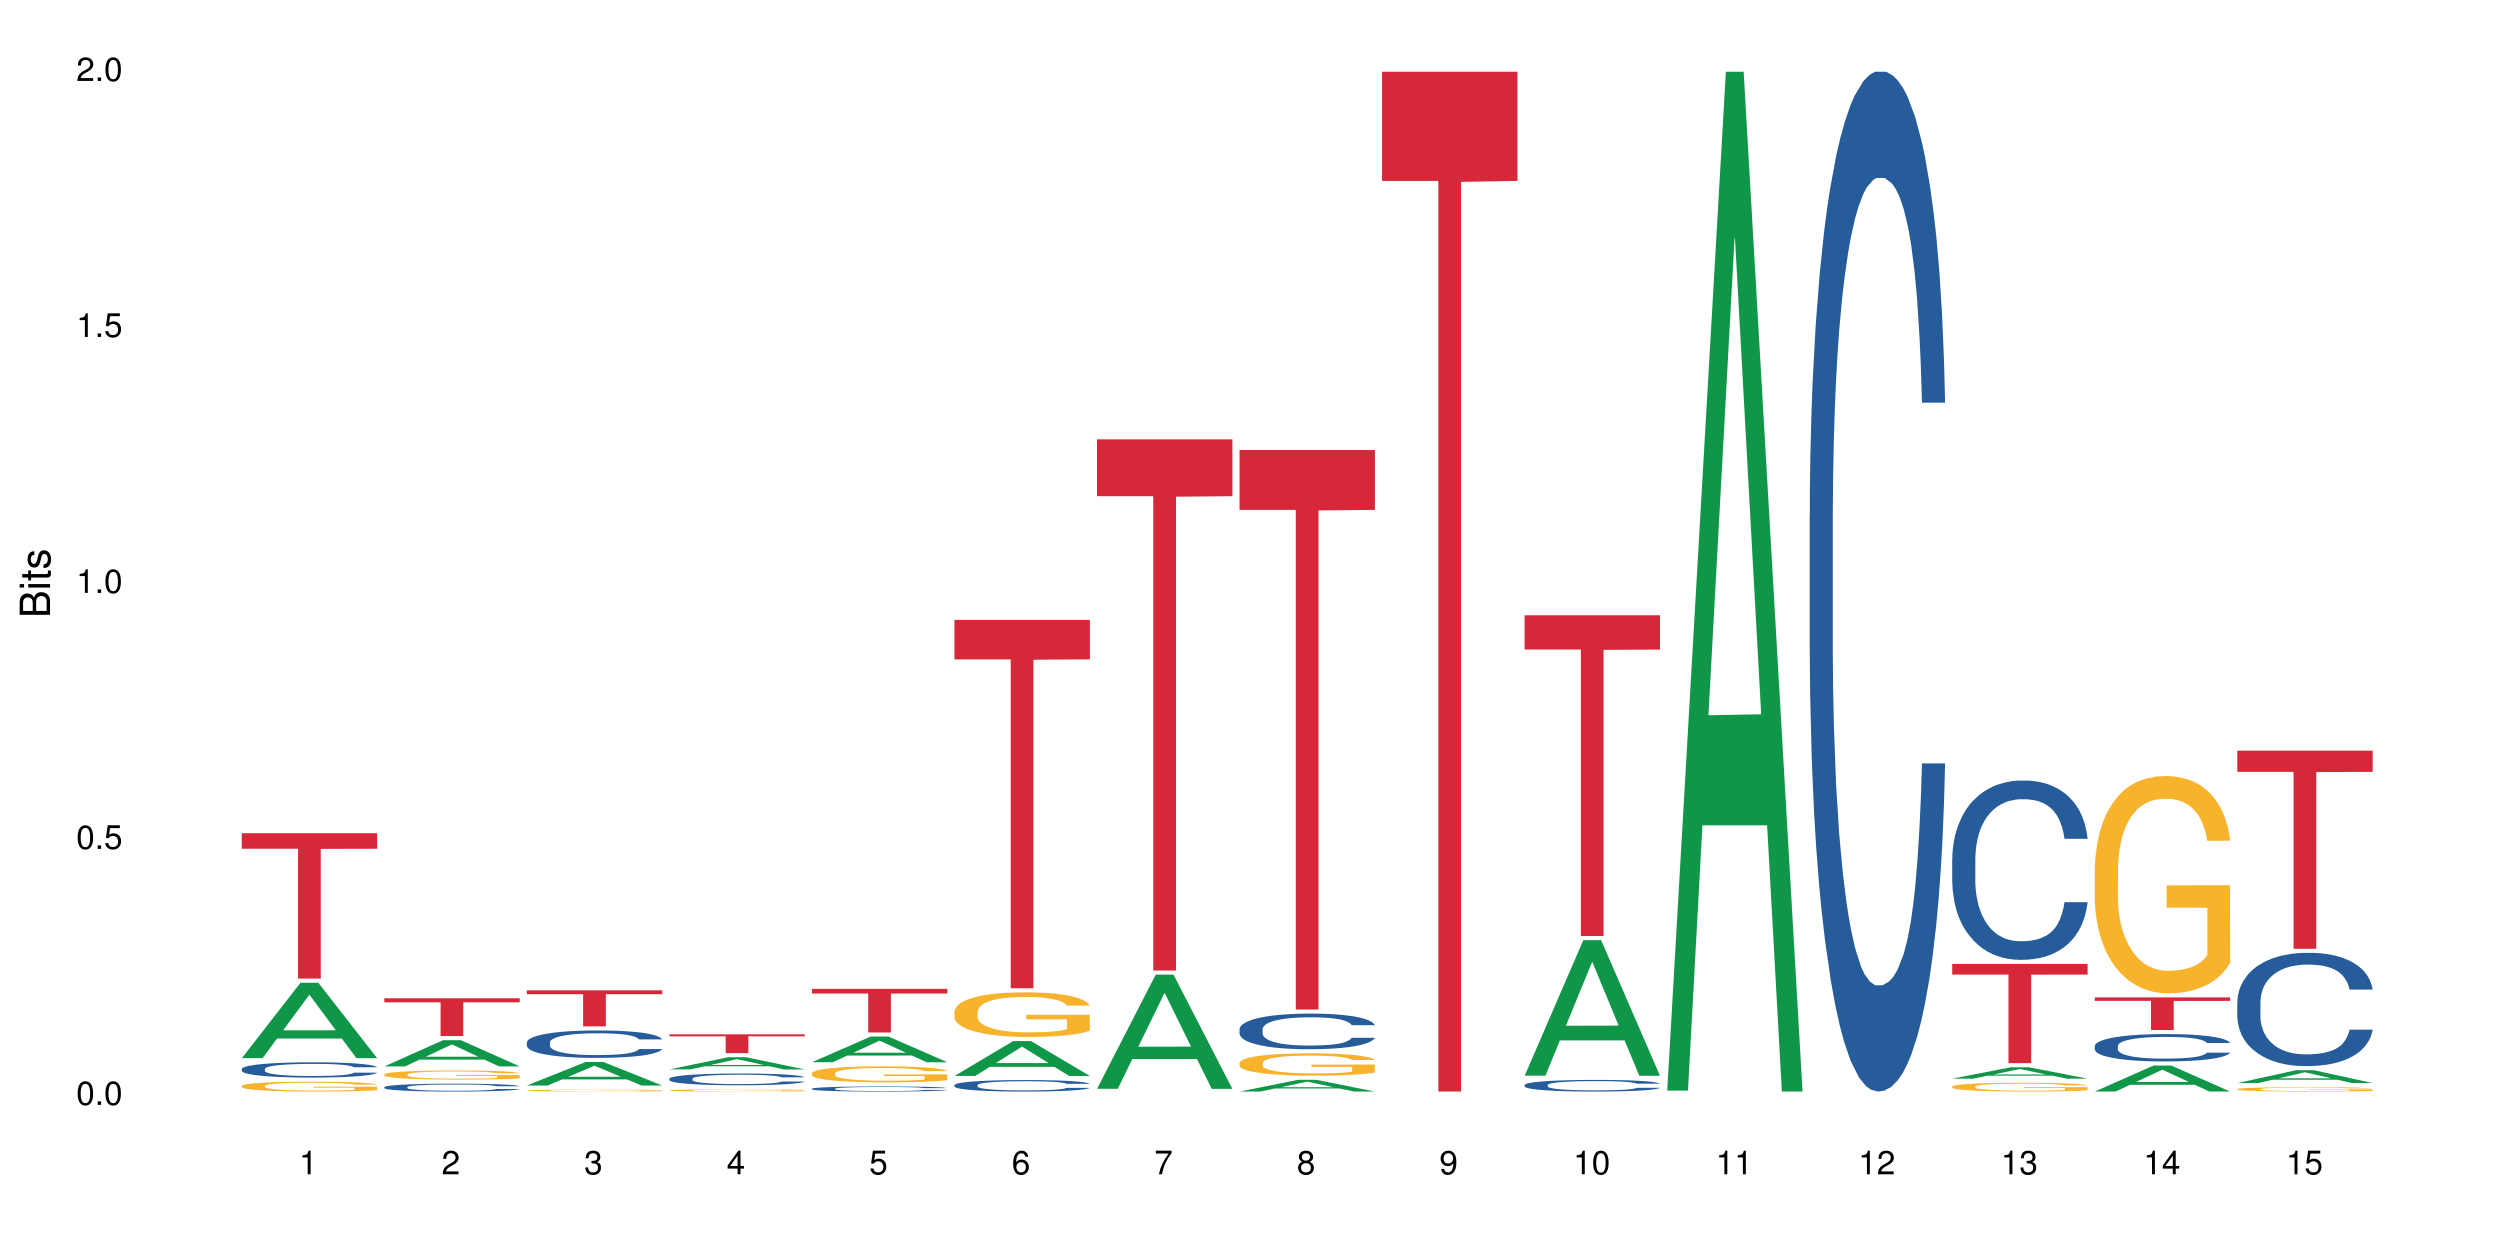 <?xml version="1.0" encoding="UTF-8"?>
<svg xmlns="http://www.w3.org/2000/svg" xmlns:xlink="http://www.w3.org/1999/xlink" width="720pt" height="360pt" viewBox="0 0 720 360" version="1.1">
<defs>
<g>
<symbol overflow="visible" id="glyph0-0">
<path style="stroke:none;" d=""/>
</symbol>
<symbol overflow="visible" id="glyph0-1">
<path style="stroke:none;" d="M 2.641 -6.797 C 2 -6.797 1.422 -6.531 1.078 -6.047 C 0.641 -5.453 0.406 -4.547 0.406 -3.297 C 0.406 -1 1.188 0.219 2.641 0.219 C 4.078 0.219 4.859 -1 4.859 -3.234 C 4.859 -4.562 4.656 -5.438 4.203 -6.047 C 3.844 -6.531 3.281 -6.797 2.641 -6.797 Z M 2.641 -6.047 C 3.547 -6.047 4 -5.125 4 -3.312 C 4 -1.375 3.562 -0.484 2.625 -0.484 C 1.734 -0.484 1.281 -1.422 1.281 -3.281 C 1.281 -5.141 1.734 -6.047 2.641 -6.047 Z M 2.641 -6.047 "/>
</symbol>
<symbol overflow="visible" id="glyph0-2">
<path style="stroke:none;" d="M 1.828 -1 L 0.828 -1 L 0.828 0 L 1.828 0 Z M 1.828 -1 "/>
</symbol>
<symbol overflow="visible" id="glyph0-3">
<path style="stroke:none;" d="M 4.562 -6.797 L 1.062 -6.797 L 0.547 -3.094 L 1.328 -3.094 C 1.719 -3.562 2.047 -3.734 2.578 -3.734 C 3.484 -3.734 4.062 -3.109 4.062 -2.094 C 4.062 -1.125 3.484 -0.531 2.578 -0.531 C 1.828 -0.531 1.375 -0.906 1.188 -1.672 L 0.328 -1.672 C 0.453 -1.109 0.547 -0.844 0.75 -0.594 C 1.125 -0.078 1.828 0.219 2.594 0.219 C 3.969 0.219 4.922 -0.781 4.922 -2.219 C 4.922 -3.562 4.031 -4.484 2.719 -4.484 C 2.25 -4.484 1.859 -4.359 1.469 -4.062 L 1.734 -5.969 L 4.562 -5.969 Z M 4.562 -6.797 "/>
</symbol>
<symbol overflow="visible" id="glyph0-4">
<path style="stroke:none;" d="M 2.484 -4.844 L 2.484 0 L 3.328 0 L 3.328 -6.797 L 2.766 -6.797 C 2.469 -5.75 2.281 -5.609 0.984 -5.453 L 0.984 -4.844 Z M 2.484 -4.844 "/>
</symbol>
<symbol overflow="visible" id="glyph0-5">
<path style="stroke:none;" d="M 4.859 -0.828 L 1.281 -0.828 C 1.359 -1.391 1.672 -1.75 2.5 -2.234 L 3.469 -2.75 C 4.406 -3.266 4.906 -3.969 4.906 -4.812 C 4.906 -5.375 4.672 -5.906 4.266 -6.266 C 3.859 -6.625 3.375 -6.797 2.719 -6.797 C 1.859 -6.797 1.219 -6.5 0.844 -5.922 C 0.609 -5.562 0.5 -5.125 0.484 -4.438 L 1.328 -4.438 C 1.359 -4.906 1.406 -5.188 1.531 -5.406 C 1.75 -5.812 2.188 -6.062 2.703 -6.062 C 3.469 -6.062 4.031 -5.516 4.031 -4.781 C 4.031 -4.25 3.719 -3.797 3.125 -3.438 L 2.234 -2.938 C 0.812 -2.141 0.406 -1.5 0.328 0 L 4.859 0 Z M 4.859 -0.828 "/>
</symbol>
<symbol overflow="visible" id="glyph0-6">
<path style="stroke:none;" d="M 2.125 -3.125 L 2.578 -3.125 C 3.516 -3.125 3.984 -2.703 3.984 -1.891 C 3.984 -1.031 3.469 -0.531 2.578 -0.531 C 1.656 -0.531 1.203 -0.984 1.156 -1.969 L 0.312 -1.969 C 0.344 -1.422 0.438 -1.078 0.609 -0.766 C 0.953 -0.109 1.625 0.219 2.547 0.219 C 3.953 0.219 4.859 -0.609 4.859 -1.906 C 4.859 -2.766 4.516 -3.25 3.703 -3.516 C 4.344 -3.766 4.656 -4.25 4.656 -4.938 C 4.656 -6.109 3.875 -6.797 2.578 -6.797 C 1.203 -6.797 0.484 -6.047 0.453 -4.609 L 1.297 -4.609 C 1.312 -5.016 1.344 -5.25 1.453 -5.453 C 1.641 -5.828 2.062 -6.062 2.594 -6.062 C 3.344 -6.062 3.797 -5.625 3.797 -4.906 C 3.797 -4.422 3.609 -4.141 3.25 -3.984 C 3.016 -3.891 2.719 -3.844 2.125 -3.844 Z M 2.125 -3.125 "/>
</symbol>
<symbol overflow="visible" id="glyph0-7">
<path style="stroke:none;" d="M 3.141 -1.625 L 3.141 0 L 3.984 0 L 3.984 -1.625 L 4.984 -1.625 L 4.984 -2.391 L 3.984 -2.391 L 3.984 -6.797 L 3.359 -6.797 L 0.266 -2.516 L 0.266 -1.625 Z M 3.141 -2.391 L 1 -2.391 L 3.141 -5.359 Z M 3.141 -2.391 "/>
</symbol>
<symbol overflow="visible" id="glyph0-8">
<path style="stroke:none;" d="M 4.781 -5.031 C 4.609 -6.141 3.891 -6.797 2.844 -6.797 C 2.094 -6.797 1.422 -6.438 1.031 -5.828 C 0.609 -5.172 0.406 -4.344 0.406 -3.094 C 0.406 -1.953 0.578 -1.234 0.984 -0.625 C 1.359 -0.078 1.953 0.219 2.703 0.219 C 3.984 0.219 4.922 -0.734 4.922 -2.078 C 4.922 -3.344 4.062 -4.234 2.844 -4.234 C 2.172 -4.234 1.641 -3.969 1.281 -3.469 C 1.281 -5.125 1.828 -6.047 2.797 -6.047 C 3.391 -6.047 3.797 -5.672 3.938 -5.031 Z M 2.734 -3.484 C 3.547 -3.484 4.062 -2.922 4.062 -2 C 4.062 -1.156 3.484 -0.531 2.703 -0.531 C 1.922 -0.531 1.328 -1.188 1.328 -2.047 C 1.328 -2.891 1.906 -3.484 2.734 -3.484 Z M 2.734 -3.484 "/>
</symbol>
<symbol overflow="visible" id="glyph0-9">
<path style="stroke:none;" d="M 4.984 -6.797 L 0.438 -6.797 L 0.438 -5.969 L 4.109 -5.969 C 2.5 -3.656 1.828 -2.234 1.328 0 L 2.219 0 C 2.594 -2.172 3.453 -4.047 4.984 -6.094 Z M 4.984 -6.797 "/>
</symbol>
<symbol overflow="visible" id="glyph0-10">
<path style="stroke:none;" d="M 3.75 -3.578 C 4.453 -4 4.688 -4.344 4.688 -4.984 C 4.688 -6.047 3.844 -6.797 2.641 -6.797 C 1.438 -6.797 0.594 -6.047 0.594 -4.984 C 0.594 -4.359 0.828 -4.016 1.516 -3.578 C 0.734 -3.203 0.359 -2.641 0.359 -1.891 C 0.359 -0.641 1.297 0.219 2.641 0.219 C 3.984 0.219 4.922 -0.641 4.922 -1.875 C 4.922 -2.641 4.531 -3.203 3.75 -3.578 Z M 2.641 -6.047 C 3.359 -6.047 3.812 -5.625 3.812 -4.969 C 3.812 -4.344 3.344 -3.922 2.641 -3.922 C 1.922 -3.922 1.453 -4.344 1.453 -4.984 C 1.453 -5.625 1.922 -6.047 2.641 -6.047 Z M 2.641 -3.203 C 3.484 -3.203 4.062 -2.672 4.062 -1.875 C 4.062 -1.062 3.484 -0.531 2.625 -0.531 C 1.797 -0.531 1.219 -1.078 1.219 -1.875 C 1.219 -2.672 1.797 -3.203 2.641 -3.203 Z M 2.641 -3.203 "/>
</symbol>
<symbol overflow="visible" id="glyph0-11">
<path style="stroke:none;" d="M 0.516 -1.547 C 0.672 -0.438 1.406 0.219 2.438 0.219 C 3.188 0.219 3.859 -0.141 4.266 -0.75 C 4.688 -1.406 4.891 -2.25 4.891 -3.484 C 4.891 -4.625 4.703 -5.359 4.312 -5.953 C 3.938 -6.5 3.344 -6.797 2.594 -6.797 C 1.297 -6.797 0.359 -5.844 0.359 -4.516 C 0.359 -3.25 1.234 -2.344 2.453 -2.344 C 3.094 -2.344 3.562 -2.578 4.016 -3.109 C 4 -1.453 3.469 -0.531 2.5 -0.531 C 1.906 -0.531 1.484 -0.906 1.359 -1.547 Z M 2.578 -6.062 C 3.375 -6.062 3.969 -5.406 3.969 -4.531 C 3.969 -3.688 3.375 -3.094 2.547 -3.094 C 1.734 -3.094 1.234 -3.672 1.234 -4.578 C 1.234 -5.438 1.797 -6.062 2.578 -6.062 Z M 2.578 -6.062 "/>
</symbol>
<symbol overflow="visible" id="glyph1-0">
<path style="stroke:none;" d=""/>
</symbol>
<symbol overflow="visible" id="glyph1-1">
<path style="stroke:none;" d="M 0 -0.953 L 0 -4.891 C 0 -5.719 -0.234 -6.344 -0.734 -6.797 C -1.188 -7.234 -1.812 -7.469 -2.5 -7.469 C -3.547 -7.469 -4.188 -7 -4.625 -5.875 C -4.984 -6.672 -5.641 -7.094 -6.531 -7.094 C -7.156 -7.094 -7.734 -6.859 -8.141 -6.391 C -8.562 -5.938 -8.75 -5.344 -8.75 -4.5 L -8.75 -0.953 Z M -4.984 -2.062 L -7.766 -2.062 L -7.766 -4.219 C -7.766 -4.844 -7.688 -5.203 -7.453 -5.5 C -7.219 -5.812 -6.859 -5.969 -6.375 -5.969 C -5.906 -5.969 -5.531 -5.812 -5.297 -5.5 C -5.062 -5.203 -4.984 -4.844 -4.984 -4.219 Z M -0.984 -2.062 L -4 -2.062 L -4 -4.781 C -4 -5.328 -3.859 -5.688 -3.578 -5.953 C -3.297 -6.219 -2.922 -6.359 -2.484 -6.359 C -2.062 -6.359 -1.688 -6.219 -1.406 -5.953 C -1.109 -5.688 -0.984 -5.328 -0.984 -4.781 Z M -0.984 -2.062 "/>
</symbol>
<symbol overflow="visible" id="glyph1-2">
<path style="stroke:none;" d="M -6.281 -1.797 L -6.281 -0.797 L 0 -0.797 L 0 -1.797 Z M -8.75 -1.797 L -8.75 -0.797 L -7.484 -0.797 L -7.484 -1.797 Z M -8.75 -1.797 "/>
</symbol>
<symbol overflow="visible" id="glyph1-3">
<path style="stroke:none;" d="M -6.281 -3.047 L -6.281 -2.016 L -8.016 -2.016 L -8.016 -1.016 L -6.281 -1.016 L -6.281 -0.172 L -5.469 -0.172 L -5.469 -1.016 L -0.719 -1.016 C -0.078 -1.016 0.281 -1.453 0.281 -2.234 C 0.281 -2.469 0.25 -2.719 0.188 -3.047 L -0.641 -3.047 C -0.609 -2.922 -0.594 -2.766 -0.594 -2.562 C -0.594 -2.141 -0.719 -2.016 -1.156 -2.016 L -5.469 -2.016 L -5.469 -3.047 Z M -6.281 -3.047 "/>
</symbol>
<symbol overflow="visible" id="glyph1-4">
<path style="stroke:none;" d="M -4.531 -5.25 C -5.766 -5.25 -6.469 -4.422 -6.469 -2.969 C -6.469 -1.516 -5.719 -0.562 -4.547 -0.562 C -3.562 -0.562 -3.094 -1.062 -2.734 -2.562 L -2.516 -3.484 C -2.344 -4.188 -2.094 -4.469 -1.625 -4.469 C -1.047 -4.469 -0.641 -3.875 -0.641 -3 C -0.641 -2.453 -0.797 -2 -1.062 -1.75 C -1.25 -1.594 -1.422 -1.531 -1.875 -1.469 L -1.875 -0.406 C -0.422 -0.453 0.281 -1.266 0.281 -2.922 C 0.281 -4.5 -0.5 -5.516 -1.719 -5.516 C -2.656 -5.516 -3.172 -4.984 -3.469 -3.734 L -3.703 -2.766 C -3.891 -1.953 -4.156 -1.609 -4.594 -1.609 C -5.172 -1.609 -5.547 -2.125 -5.547 -2.938 C -5.547 -3.75 -5.203 -4.172 -4.531 -4.203 Z M -4.531 -5.25 "/>
</symbol>
</g>
</defs>
<g id="surface125972">
<rect x="0" y="0" width="720" height="360" style="fill:rgb(100%,100%,100%);fill-opacity:1;stroke:none;"/>
<path style=" stroke:none;fill-rule:nonzero;fill:rgb(6.275%,58.824%,28.235%);fill-opacity:1;" d="M 69.629 304.746 L 69.672 304.727 L 86.547 283.02 L 91.672 283.02 L 108.629 304.766 L 102.668 304.766 L 98.418 299.09 L 79.797 299.09 L 75.629 304.746 L 69.629 304.746 L 81.586 296.742 L 96.711 296.723 L 89.172 286.574 L 89.086 286.555 L 89.004 286.613 L 81.547 296.723 L 81.586 296.742 Z M 69.629 304.746 "/>
<path style=" stroke:none;fill-rule:nonzero;fill:rgb(14.51%,36.078%,60%);fill-opacity:1;" d="M 69.629 307.859 L 69.676 307.855 L 69.676 307.758 L 69.82 307.605 L 70.152 307.414 L 70.484 307.281 L 71.34 307.043 L 72.531 306.812 L 73.766 306.637 L 74.672 306.531 L 75.48 306.453 L 77.332 306.305 L 78.523 306.227 L 79.809 306.16 L 81.375 306.09 L 82.52 306.051 L 85.086 305.988 L 86.988 305.957 L 88.461 305.945 L 91.648 305.945 L 93.551 305.961 L 94.93 305.98 L 96.453 306.016 L 97.738 306.051 L 99.973 306.141 L 101.969 306.25 L 102.871 306.316 L 104.301 306.441 L 105.395 306.562 L 106.156 306.664 L 107.012 306.812 L 107.77 306.996 L 108.344 307.199 L 108.629 307.371 L 101.969 307.371 L 101.637 307.211 L 101.258 307.086 L 100.543 306.922 L 99.828 306.805 L 98.832 306.691 L 97.926 306.613 L 96.691 306.535 L 95.598 306.488 L 94.453 306.453 L 93.359 306.43 L 91.27 306.406 L 88.844 306.406 L 87.938 306.414 L 86.086 306.445 L 85.086 306.473 L 83.66 306.527 L 82.66 306.582 L 81.473 306.66 L 80.664 306.73 L 79.664 306.836 L 78.949 306.926 L 78.141 307.059 L 77.668 307.16 L 77.238 307.273 L 76.859 307.406 L 76.574 307.547 L 76.383 307.695 L 76.289 307.84 L 76.289 308.461 L 76.383 308.605 L 76.621 308.777 L 77.238 309.02 L 78.141 309.234 L 79.188 309.402 L 80.188 309.523 L 80.758 309.578 L 81.52 309.645 L 82.707 309.723 L 84.422 309.805 L 85.418 309.836 L 86.941 309.867 L 88.512 309.887 L 90.602 309.887 L 92.457 309.867 L 93.695 309.848 L 94.977 309.816 L 96.738 309.75 L 97.832 309.684 L 98.781 309.609 L 99.496 309.531 L 99.973 309.469 L 100.684 309.344 L 101.258 309.207 L 101.684 309.066 L 101.969 308.93 L 108.629 308.93 L 108.344 309.09 L 107.914 309.246 L 107.484 309.363 L 106.82 309.504 L 106.059 309.629 L 104.965 309.77 L 104.062 309.859 L 102.871 309.961 L 101.777 310.039 L 100.59 310.105 L 98.832 310.188 L 97.688 310.227 L 96.453 310.262 L 94.977 310.293 L 93.125 310.324 L 91.125 310.34 L 89.27 310.344 L 87.273 310.336 L 85.801 310.32 L 83.848 310.281 L 81.426 310.211 L 79.664 310.133 L 78.285 310.059 L 77.098 309.977 L 75.766 309.867 L 74.051 309.691 L 73.008 309.555 L 72.293 309.441 L 71.484 309.285 L 70.914 309.145 L 70.246 308.922 L 69.773 308.637 L 69.629 308.414 Z M 69.629 307.859 "/>
<path style=" stroke:none;fill-rule:nonzero;fill:rgb(96.863%,70.196%,16.863%);fill-opacity:1;" d="M 69.629 312.742 L 69.676 312.738 L 69.676 312.688 L 69.867 312.57 L 70.344 312.41 L 70.961 312.277 L 71.625 312.172 L 72.055 312.117 L 72.77 312.039 L 73.387 311.984 L 74.957 311.867 L 76.953 311.758 L 78.047 311.711 L 79.285 311.664 L 81.043 311.617 L 81.852 311.598 L 84.324 311.555 L 87.133 311.531 L 90.223 311.523 L 91.648 311.523 L 93.598 311.535 L 96.262 311.562 L 97.785 311.59 L 98.973 311.617 L 100.211 311.648 L 101.73 311.703 L 103.16 311.766 L 104.301 311.828 L 105.441 311.906 L 106.391 311.988 L 107.199 312.078 L 107.914 312.188 L 108.344 312.281 L 108.629 312.371 L 102.016 312.371 L 101.637 312.281 L 101.207 312.211 L 100.496 312.125 L 99.781 312.062 L 99.066 312.012 L 97.738 311.945 L 96.594 311.902 L 95.168 311.867 L 93.789 311.844 L 92.219 311.828 L 91.27 311.82 L 88.746 311.82 L 86.465 311.84 L 85.133 311.859 L 84.184 311.883 L 82.852 311.922 L 82.043 311.953 L 81.566 311.973 L 80.141 312.055 L 79.188 312.125 L 78.664 312.176 L 78 312.254 L 77.523 312.324 L 77 312.43 L 76.715 312.504 L 76.336 312.684 L 76.289 313.152 L 76.43 313.25 L 76.715 313.355 L 77.098 313.449 L 77.668 313.547 L 78.238 313.625 L 79.234 313.727 L 80.094 313.793 L 80.758 313.836 L 82.043 313.906 L 82.566 313.93 L 83.801 313.977 L 85.086 314.016 L 86.656 314.047 L 87.844 314.062 L 89.746 314.074 L 92.172 314.074 L 95.027 314.059 L 96.832 314.039 L 98.07 314.016 L 98.879 314 L 99.875 313.969 L 100.59 313.945 L 101.258 313.914 L 102.062 313.871 L 102.062 313.25 L 90.316 313.246 L 90.316 312.957 L 108.578 312.953 L 108.629 313.969 L 107.629 314.039 L 106.391 314.109 L 105.203 314.16 L 103.965 314.203 L 102.207 314.254 L 100.781 314.285 L 98.594 314.32 L 96.594 314.344 L 94.504 314.359 L 92.648 314.367 L 90.461 314.371 L 88.512 314.367 L 86.418 314.352 L 84.754 314.328 L 83.23 314.305 L 81.711 314.27 L 79.809 314.215 L 78.57 314.172 L 77.285 314.117 L 76.004 314.051 L 74.859 313.98 L 74.102 313.926 L 73.34 313.863 L 72.531 313.785 L 71.77 313.695 L 71.199 313.617 L 70.676 313.523 L 70.297 313.441 L 69.914 313.324 L 69.723 313.23 L 69.629 313.148 Z M 69.629 312.742 "/>
<path style=" stroke:none;fill-rule:nonzero;fill:rgb(83.922%,15.686%,22.353%);fill-opacity:1;" d="M 69.629 239.957 L 108.629 239.957 L 108.629 244.441 L 92.375 244.48 L 92.375 281.84 L 85.836 281.84 L 85.836 244.52 L 85.742 244.441 L 69.629 244.441 Z M 69.629 239.957 "/>
<path style=" stroke:none;fill-rule:nonzero;fill:rgb(6.275%,58.824%,28.235%);fill-opacity:1;" d="M 110.68 307.121 L 110.723 307.117 L 127.598 299.574 L 132.719 299.574 L 149.68 307.129 L 143.719 307.129 L 139.469 305.156 L 120.848 305.156 L 116.68 307.121 L 110.68 307.121 L 122.637 304.34 L 137.762 304.336 L 130.223 300.809 L 130.137 300.801 L 130.055 300.824 L 122.598 304.336 L 122.637 304.34 Z M 110.68 307.121 "/>
<path style=" stroke:none;fill-rule:nonzero;fill:rgb(14.51%,36.078%,60%);fill-opacity:1;" d="M 110.68 313.09 L 110.727 313.086 L 110.727 313.039 L 110.871 312.957 L 111.203 312.859 L 111.535 312.789 L 112.391 312.668 L 113.582 312.551 L 114.816 312.457 L 115.723 312.406 L 116.531 312.363 L 118.383 312.285 L 119.574 312.246 L 120.859 312.211 L 122.426 312.176 L 123.57 312.156 L 126.137 312.121 L 128.039 312.109 L 129.512 312.102 L 132.699 312.102 L 134.602 312.109 L 135.98 312.121 L 137.504 312.137 L 138.789 312.156 L 141.023 312.203 L 143.02 312.258 L 143.922 312.293 L 145.352 312.355 L 146.445 312.418 L 147.207 312.473 L 148.062 312.551 L 148.82 312.645 L 149.395 312.75 L 149.68 312.84 L 143.02 312.84 L 142.688 312.754 L 142.305 312.691 L 141.594 312.605 L 140.879 312.547 L 139.883 312.484 L 138.977 312.445 L 137.742 312.406 L 136.648 312.383 L 135.504 312.363 L 134.41 312.352 L 132.32 312.34 L 129.895 312.34 L 128.988 312.344 L 127.137 312.359 L 126.137 312.375 L 124.711 312.402 L 123.711 312.43 L 122.523 312.473 L 121.715 312.508 L 120.715 312.559 L 120 312.609 L 119.191 312.676 L 118.719 312.727 L 118.289 312.785 L 117.91 312.855 L 117.625 312.926 L 117.434 313.004 L 117.34 313.078 L 117.34 313.398 L 117.434 313.477 L 117.672 313.562 L 118.289 313.688 L 119.191 313.797 L 120.238 313.887 L 121.238 313.949 L 121.809 313.977 L 122.57 314.012 L 123.758 314.051 L 125.473 314.094 L 126.469 314.109 L 127.992 314.125 L 129.562 314.133 L 131.652 314.133 L 133.508 314.125 L 134.746 314.117 L 136.027 314.098 L 137.789 314.062 L 138.883 314.031 L 139.832 313.992 L 140.547 313.953 L 141.023 313.918 L 141.734 313.855 L 142.305 313.785 L 142.734 313.711 L 143.02 313.641 L 149.68 313.641 L 149.395 313.723 L 148.965 313.805 L 148.535 313.863 L 147.871 313.938 L 147.109 314 L 146.016 314.074 L 145.113 314.121 L 143.922 314.172 L 142.828 314.215 L 141.641 314.25 L 139.883 314.289 L 138.738 314.309 L 137.504 314.328 L 136.027 314.348 L 134.176 314.359 L 132.176 314.367 L 130.32 314.371 L 128.324 314.367 L 126.852 314.359 L 124.898 314.34 L 122.473 314.301 L 120.715 314.262 L 119.336 314.223 L 118.148 314.184 L 116.816 314.125 L 115.102 314.035 L 114.059 313.965 L 113.344 313.906 L 112.535 313.824 L 111.965 313.754 L 111.297 313.637 L 110.824 313.488 L 110.68 313.375 Z M 110.68 313.09 "/>
<path style=" stroke:none;fill-rule:nonzero;fill:rgb(96.863%,70.196%,16.863%);fill-opacity:1;" d="M 110.68 309.43 L 110.727 309.426 L 110.727 309.379 L 110.918 309.27 L 111.395 309.121 L 112.012 309 L 112.676 308.906 L 113.105 308.855 L 113.82 308.785 L 114.438 308.73 L 116.008 308.625 L 118.004 308.523 L 119.098 308.48 L 120.336 308.441 L 122.094 308.395 L 122.902 308.379 L 125.375 308.34 L 128.18 308.316 L 131.273 308.309 L 132.699 308.312 L 134.648 308.32 L 137.312 308.348 L 138.836 308.371 L 140.023 308.395 L 141.262 308.426 L 142.781 308.473 L 144.207 308.531 L 145.352 308.59 L 146.492 308.66 L 147.441 308.738 L 148.25 308.82 L 148.965 308.922 L 149.395 309.004 L 149.68 309.086 L 143.066 309.086 L 142.688 309.004 L 142.258 308.938 L 141.547 308.859 L 140.832 308.805 L 140.117 308.758 L 138.789 308.695 L 137.645 308.656 L 136.219 308.625 L 134.84 308.602 L 133.27 308.59 L 132.32 308.582 L 129.797 308.582 L 127.516 308.602 L 126.184 308.621 L 125.234 308.637 L 123.902 308.676 L 123.094 308.703 L 122.617 308.723 L 121.191 308.797 L 120.238 308.863 L 119.715 308.91 L 119.051 308.98 L 118.574 309.043 L 118.051 309.141 L 117.766 309.211 L 117.387 309.375 L 117.34 309.805 L 117.48 309.895 L 117.766 309.992 L 118.148 310.078 L 118.719 310.168 L 119.289 310.238 L 120.285 310.332 L 121.145 310.395 L 121.809 310.434 L 123.094 310.496 L 123.617 310.52 L 124.852 310.562 L 126.137 310.594 L 127.707 310.625 L 128.895 310.637 L 130.797 310.652 L 133.223 310.652 L 136.078 310.637 L 137.883 310.617 L 139.121 310.598 L 139.93 310.582 L 140.926 310.555 L 141.641 310.531 L 142.305 310.504 L 143.113 310.465 L 143.113 309.895 L 131.367 309.891 L 131.367 309.625 L 149.629 309.621 L 149.68 310.555 L 148.68 310.621 L 147.441 310.68 L 146.254 310.73 L 145.016 310.77 L 143.258 310.816 L 141.832 310.844 L 139.645 310.879 L 137.645 310.898 L 135.555 310.914 L 133.699 310.922 L 131.512 310.922 L 129.562 310.918 L 127.469 310.902 L 125.805 310.883 L 124.281 310.859 L 122.762 310.828 L 120.859 310.781 L 119.621 310.738 L 118.336 310.688 L 117.055 310.629 L 115.91 310.566 L 115.152 310.516 L 114.391 310.457 L 113.582 310.387 L 112.82 310.305 L 112.25 310.23 L 111.727 310.148 L 111.348 310.066 L 110.965 309.961 L 110.773 309.875 L 110.68 309.801 Z M 110.68 309.43 "/>
<path style=" stroke:none;fill-rule:nonzero;fill:rgb(83.922%,15.686%,22.353%);fill-opacity:1;" d="M 110.68 287.504 L 149.68 287.504 L 149.68 288.672 L 133.426 288.68 L 133.426 298.395 L 126.887 298.395 L 126.887 288.691 L 126.793 288.672 L 110.68 288.672 Z M 110.68 287.504 "/>
<path style=" stroke:none;fill-rule:nonzero;fill:rgb(6.275%,58.824%,28.235%);fill-opacity:1;" d="M 151.73 312.625 L 151.773 312.617 L 168.648 305.852 L 173.77 305.852 L 190.73 312.629 L 184.77 312.629 L 180.52 310.859 L 161.898 310.859 L 157.73 312.625 L 151.73 312.625 L 163.688 310.129 L 178.812 310.121 L 171.27 306.961 L 171.188 306.953 L 171.105 306.973 L 163.648 310.121 L 163.688 310.129 Z M 151.73 312.625 "/>
<path style=" stroke:none;fill-rule:nonzero;fill:rgb(14.51%,36.078%,60%);fill-opacity:1;" d="M 151.73 300.211 L 151.777 300.207 L 151.777 300.031 L 151.922 299.758 L 152.254 299.41 L 152.586 299.172 L 153.441 298.746 L 154.633 298.336 L 155.867 298.02 L 156.773 297.832 L 157.582 297.688 L 159.434 297.418 L 160.625 297.281 L 161.91 297.16 L 163.477 297.035 L 164.617 296.965 L 167.188 296.848 L 169.09 296.797 L 170.562 296.777 L 173.75 296.777 L 175.652 296.805 L 177.031 296.84 L 178.555 296.898 L 179.84 296.965 L 182.074 297.125 L 184.07 297.324 L 184.973 297.441 L 186.402 297.664 L 187.496 297.883 L 188.254 298.07 L 189.113 298.336 L 189.871 298.66 L 190.445 299.027 L 190.73 299.34 L 184.07 299.34 L 183.738 299.051 L 183.355 298.828 L 182.645 298.531 L 181.93 298.32 L 180.934 298.113 L 180.027 297.977 L 178.793 297.836 L 177.699 297.75 L 176.555 297.688 L 175.461 297.645 L 173.371 297.598 L 170.945 297.598 L 170.039 297.613 L 168.188 297.672 L 167.188 297.723 L 165.762 297.824 L 164.762 297.918 L 163.574 298.062 L 162.766 298.184 L 161.766 298.371 L 161.051 298.539 L 160.242 298.777 L 159.77 298.957 L 159.34 299.16 L 158.961 299.398 L 158.676 299.648 L 158.484 299.918 L 158.391 300.176 L 158.391 301.297 L 158.484 301.555 L 158.723 301.859 L 159.34 302.297 L 160.242 302.68 L 161.289 302.984 L 162.289 303.199 L 162.859 303.301 L 163.621 303.418 L 164.809 303.562 L 166.52 303.707 L 167.52 303.762 L 169.043 303.82 L 170.613 303.852 L 172.703 303.852 L 174.559 303.82 L 175.797 303.785 L 177.078 303.727 L 178.84 303.605 L 179.934 303.488 L 180.883 303.352 L 181.598 303.215 L 182.074 303.098 L 182.785 302.875 L 183.355 302.629 L 183.785 302.379 L 184.07 302.133 L 190.73 302.133 L 190.445 302.422 L 190.016 302.703 L 189.586 302.91 L 188.922 303.164 L 188.16 303.387 L 187.066 303.641 L 186.164 303.809 L 184.973 303.988 L 183.879 304.125 L 182.691 304.246 L 180.934 304.391 L 179.789 304.465 L 178.555 304.527 L 177.078 304.586 L 175.227 304.637 L 173.227 304.664 L 171.371 304.672 L 169.375 304.66 L 167.902 304.629 L 165.949 304.566 L 163.523 304.434 L 161.766 304.297 L 160.387 304.16 L 159.199 304.016 L 157.867 303.82 L 156.152 303.504 L 155.105 303.258 L 154.395 303.055 L 153.586 302.773 L 153.016 302.523 L 152.348 302.117 L 151.875 301.605 L 151.73 301.207 Z M 151.73 300.211 "/>
<path style=" stroke:none;fill-rule:nonzero;fill:rgb(96.863%,70.196%,16.863%);fill-opacity:1;" d="M 151.73 314.051 L 151.777 314.051 L 151.777 314.039 L 151.969 314.016 L 152.445 313.984 L 153.062 313.957 L 153.727 313.938 L 154.156 313.926 L 154.871 313.91 L 155.488 313.898 L 157.059 313.879 L 159.055 313.855 L 160.148 313.848 L 161.387 313.836 L 163.145 313.828 L 163.953 313.824 L 166.426 313.816 L 169.23 313.812 L 172.324 313.809 L 173.75 313.809 L 175.699 313.812 L 178.363 313.816 L 179.887 313.824 L 181.074 313.828 L 182.312 313.836 L 183.832 313.844 L 185.258 313.855 L 186.402 313.871 L 187.543 313.887 L 188.492 313.902 L 189.301 313.918 L 190.016 313.941 L 190.445 313.957 L 190.73 313.977 L 184.117 313.977 L 183.738 313.957 L 183.309 313.945 L 182.598 313.93 L 181.883 313.914 L 181.168 313.906 L 179.84 313.895 L 178.695 313.883 L 177.27 313.879 L 175.891 313.871 L 174.32 313.871 L 173.371 313.867 L 170.848 313.867 L 168.566 313.871 L 167.234 313.875 L 166.285 313.879 L 164.953 313.887 L 164.145 313.895 L 163.668 313.898 L 162.242 313.914 L 161.289 313.93 L 160.766 313.938 L 160.102 313.953 L 159.625 313.969 L 159.102 313.988 L 158.816 314.004 L 158.438 314.039 L 158.391 314.129 L 158.531 314.148 L 158.816 314.172 L 159.199 314.188 L 159.77 314.207 L 160.34 314.223 L 161.336 314.242 L 162.195 314.258 L 162.859 314.266 L 164.145 314.281 L 164.668 314.285 L 165.902 314.293 L 167.188 314.301 L 168.758 314.305 L 169.945 314.309 L 171.848 314.312 L 174.273 314.312 L 177.129 314.309 L 178.934 314.305 L 180.172 314.301 L 180.98 314.297 L 181.977 314.293 L 182.691 314.285 L 183.355 314.281 L 184.164 314.273 L 184.164 314.148 L 172.418 314.148 L 172.418 314.094 L 190.68 314.09 L 190.73 314.293 L 189.73 314.305 L 188.492 314.32 L 187.305 314.328 L 186.066 314.336 L 184.309 314.348 L 182.883 314.355 L 180.695 314.359 L 178.695 314.367 L 176.605 314.367 L 174.75 314.371 L 170.613 314.371 L 168.52 314.367 L 166.855 314.363 L 165.332 314.355 L 163.812 314.352 L 161.91 314.34 L 160.672 314.332 L 159.387 314.32 L 158.105 314.309 L 156.961 314.293 L 156.203 314.281 L 155.441 314.27 L 154.633 314.254 L 153.871 314.238 L 153.301 314.223 L 152.777 314.203 L 152.398 314.188 L 152.016 314.164 L 151.824 314.145 L 151.73 314.129 Z M 151.73 314.051 "/>
<path style=" stroke:none;fill-rule:nonzero;fill:rgb(83.922%,15.686%,22.353%);fill-opacity:1;" d="M 151.73 285.215 L 190.73 285.215 L 190.73 286.324 L 174.477 286.336 L 174.477 295.598 L 167.938 295.598 L 167.938 286.344 L 167.84 286.324 L 151.73 286.324 Z M 151.73 285.215 "/>
<path style=" stroke:none;fill-rule:nonzero;fill:rgb(6.275%,58.824%,28.235%);fill-opacity:1;" d="M 192.781 307.996 L 192.824 307.992 L 209.695 304.477 L 214.82 304.477 L 231.781 308 L 225.82 308 L 221.57 307.082 L 202.949 307.082 L 198.781 307.996 L 192.781 307.996 L 204.738 306.699 L 219.863 306.695 L 212.32 305.051 L 212.238 305.047 L 212.156 305.059 L 204.699 306.695 L 204.738 306.699 Z M 192.781 307.996 "/>
<path style=" stroke:none;fill-rule:nonzero;fill:rgb(14.51%,36.078%,60%);fill-opacity:1;" d="M 192.781 310.652 L 192.828 310.648 L 192.828 310.574 L 192.973 310.457 L 193.305 310.309 L 193.637 310.207 L 194.492 310.023 L 195.684 309.848 L 196.918 309.711 L 197.824 309.633 L 198.633 309.57 L 200.484 309.457 L 201.676 309.398 L 202.957 309.344 L 204.527 309.293 L 205.668 309.262 L 208.238 309.211 L 210.141 309.191 L 211.613 309.18 L 214.801 309.18 L 216.703 309.191 L 218.082 309.207 L 219.605 309.234 L 220.887 309.262 L 223.125 309.328 L 225.121 309.414 L 226.023 309.465 L 227.453 309.559 L 228.547 309.652 L 229.305 309.734 L 230.164 309.848 L 230.922 309.988 L 231.496 310.145 L 231.781 310.277 L 225.121 310.277 L 224.789 310.152 L 224.406 310.059 L 223.695 309.93 L 222.98 309.84 L 221.984 309.754 L 221.078 309.691 L 219.844 309.633 L 218.75 309.598 L 217.605 309.57 L 216.512 309.551 L 214.422 309.531 L 211.996 309.531 L 211.09 309.539 L 209.238 309.562 L 208.238 309.586 L 206.812 309.629 L 205.812 309.668 L 204.625 309.73 L 203.816 309.781 L 202.816 309.863 L 202.102 309.934 L 201.293 310.035 L 200.82 310.113 L 200.391 310.199 L 200.012 310.301 L 199.727 310.41 L 199.535 310.523 L 199.441 310.637 L 199.441 311.113 L 199.535 311.227 L 199.773 311.355 L 200.391 311.543 L 201.293 311.707 L 202.34 311.84 L 203.34 311.93 L 203.91 311.973 L 204.672 312.023 L 205.859 312.086 L 207.57 312.148 L 208.57 312.172 L 210.094 312.195 L 211.664 312.207 L 213.754 312.207 L 215.609 312.195 L 216.848 312.18 L 218.129 312.156 L 219.891 312.105 L 220.984 312.055 L 221.934 311.996 L 222.648 311.938 L 223.125 311.887 L 223.836 311.793 L 224.406 311.688 L 224.836 311.578 L 225.121 311.473 L 231.781 311.473 L 231.496 311.598 L 231.066 311.719 L 230.637 311.809 L 229.973 311.914 L 229.211 312.012 L 228.117 312.117 L 227.215 312.191 L 226.023 312.266 L 224.93 312.324 L 223.742 312.379 L 221.984 312.441 L 220.84 312.473 L 219.605 312.5 L 218.129 312.523 L 216.277 312.547 L 214.277 312.559 L 212.422 312.562 L 210.426 312.555 L 208.953 312.543 L 207 312.516 L 204.574 312.461 L 202.816 312.398 L 201.438 312.34 L 200.25 312.281 L 198.918 312.195 L 197.203 312.059 L 196.156 311.957 L 195.445 311.867 L 194.637 311.75 L 194.066 311.641 L 193.398 311.469 L 192.926 311.246 L 192.781 311.078 Z M 192.781 310.652 "/>
<path style=" stroke:none;fill-rule:nonzero;fill:rgb(96.863%,70.196%,16.863%);fill-opacity:1;" d="M 192.781 314.012 L 192.828 314.012 L 192.828 314 L 193.02 313.973 L 193.496 313.938 L 194.113 313.906 L 194.777 313.883 L 195.207 313.871 L 195.922 313.855 L 196.539 313.844 L 198.109 313.816 L 200.105 313.793 L 201.199 313.781 L 202.438 313.773 L 204.195 313.762 L 205.004 313.758 L 207.477 313.75 L 210.281 313.742 L 216.75 313.742 L 219.414 313.75 L 220.938 313.754 L 222.125 313.762 L 223.363 313.77 L 224.883 313.781 L 226.309 313.793 L 227.453 313.809 L 228.594 313.824 L 229.543 313.844 L 230.352 313.863 L 231.066 313.887 L 231.496 313.906 L 231.781 313.93 L 225.168 313.93 L 224.789 313.906 L 224.359 313.891 L 223.648 313.875 L 222.934 313.859 L 222.219 313.848 L 220.887 313.832 L 219.746 313.824 L 218.32 313.816 L 216.941 313.812 L 215.371 313.809 L 211.898 313.809 L 209.617 313.812 L 208.285 313.816 L 207.336 313.82 L 206.004 313.828 L 205.195 313.836 L 204.719 313.84 L 203.293 313.859 L 202.34 313.875 L 201.816 313.887 L 201.152 313.902 L 200.676 313.918 L 200.152 313.941 L 199.867 313.957 L 199.488 313.996 L 199.441 314.102 L 199.582 314.121 L 199.867 314.145 L 200.25 314.168 L 201.391 314.207 L 202.387 314.227 L 203.246 314.242 L 203.91 314.254 L 205.195 314.27 L 205.719 314.273 L 206.953 314.285 L 208.238 314.293 L 209.809 314.297 L 210.996 314.301 L 212.898 314.305 L 215.324 314.305 L 218.18 314.301 L 219.984 314.297 L 221.223 314.293 L 222.031 314.289 L 223.027 314.281 L 223.742 314.277 L 224.406 314.27 L 225.215 314.262 L 225.215 314.121 L 213.469 314.121 L 213.469 314.059 L 231.73 314.059 L 231.781 314.281 L 230.781 314.297 L 229.543 314.312 L 228.355 314.324 L 227.117 314.332 L 225.359 314.344 L 223.934 314.352 L 221.746 314.359 L 219.746 314.363 L 217.656 314.367 L 215.801 314.371 L 211.664 314.371 L 209.57 314.367 L 207.906 314.363 L 204.859 314.348 L 202.957 314.336 L 201.723 314.328 L 200.438 314.312 L 199.152 314.301 L 198.012 314.285 L 197.25 314.273 L 196.492 314.258 L 195.684 314.242 L 194.922 314.223 L 194.352 314.203 L 193.828 314.184 L 193.445 314.164 L 193.066 314.141 L 192.875 314.117 L 192.781 314.102 Z M 192.781 314.012 "/>
<path style=" stroke:none;fill-rule:nonzero;fill:rgb(83.922%,15.686%,22.353%);fill-opacity:1;" d="M 192.781 297.887 L 231.781 297.887 L 231.781 298.469 L 215.527 298.473 L 215.527 303.297 L 208.988 303.297 L 208.988 298.477 L 208.891 298.469 L 192.781 298.469 Z M 192.781 297.887 "/>
<path style=" stroke:none;fill-rule:nonzero;fill:rgb(6.275%,58.824%,28.235%);fill-opacity:1;" d="M 233.832 305.918 L 233.875 305.91 L 250.746 298.531 L 255.871 298.531 L 272.832 305.926 L 266.871 305.926 L 262.621 303.996 L 244 303.996 L 239.832 305.918 L 233.832 305.918 L 245.789 303.195 L 260.914 303.191 L 253.371 299.738 L 253.289 299.734 L 253.207 299.754 L 245.75 303.191 L 245.789 303.195 Z M 233.832 305.918 "/>
<path style=" stroke:none;fill-rule:nonzero;fill:rgb(14.51%,36.078%,60%);fill-opacity:1;" d="M 233.832 313.543 L 233.879 313.539 L 233.879 313.508 L 234.023 313.457 L 234.355 313.395 L 234.688 313.348 L 235.543 313.27 L 236.734 313.191 L 237.969 313.133 L 238.875 313.098 L 239.684 313.07 L 241.535 313.023 L 242.727 312.996 L 244.008 312.973 L 245.578 312.953 L 246.719 312.938 L 249.289 312.918 L 251.191 312.906 L 252.664 312.902 L 255.852 312.902 L 257.754 312.91 L 259.133 312.914 L 260.656 312.926 L 261.938 312.938 L 264.176 312.969 L 266.172 313.004 L 267.074 313.027 L 268.504 313.066 L 269.598 313.109 L 270.355 313.145 L 271.215 313.191 L 271.973 313.254 L 272.543 313.32 L 272.832 313.379 L 266.172 313.379 L 265.84 313.324 L 265.457 313.285 L 264.746 313.23 L 264.031 313.191 L 263.031 313.152 L 262.129 313.125 L 260.895 313.102 L 259.801 313.086 L 258.656 313.07 L 257.562 313.062 L 255.473 313.055 L 253.047 313.055 L 252.141 313.059 L 250.289 313.07 L 249.289 313.078 L 247.863 313.098 L 246.863 313.113 L 245.676 313.141 L 244.867 313.164 L 243.867 313.199 L 243.152 313.23 L 242.344 313.273 L 241.871 313.309 L 241.441 313.344 L 241.062 313.391 L 240.777 313.438 L 240.586 313.488 L 240.492 313.535 L 240.492 313.742 L 240.586 313.793 L 240.824 313.848 L 241.441 313.93 L 242.344 314 L 243.391 314.059 L 244.391 314.098 L 244.961 314.117 L 245.723 314.137 L 246.91 314.164 L 248.621 314.191 L 249.621 314.203 L 251.145 314.211 L 252.711 314.219 L 254.805 314.219 L 256.66 314.211 L 257.898 314.207 L 259.18 314.195 L 260.941 314.172 L 262.035 314.152 L 262.984 314.125 L 263.699 314.102 L 264.176 314.078 L 264.887 314.035 L 265.457 313.992 L 265.887 313.945 L 266.172 313.898 L 272.832 313.898 L 272.543 313.953 L 272.117 314.004 L 271.688 314.043 L 271.023 314.09 L 270.262 314.133 L 269.168 314.18 L 268.266 314.211 L 267.074 314.242 L 265.98 314.27 L 264.793 314.293 L 263.031 314.316 L 261.891 314.332 L 260.656 314.344 L 259.18 314.355 L 257.324 314.363 L 255.328 314.371 L 253.473 314.371 L 251.477 314.367 L 250.004 314.363 L 248.051 314.352 L 245.625 314.328 L 243.867 314.301 L 242.488 314.277 L 241.297 314.25 L 239.969 314.211 L 238.254 314.152 L 237.207 314.109 L 236.496 314.07 L 235.688 314.02 L 235.117 313.973 L 234.449 313.895 L 233.977 313.801 L 233.832 313.727 Z M 233.832 313.543 "/>
<path style=" stroke:none;fill-rule:nonzero;fill:rgb(96.863%,70.196%,16.863%);fill-opacity:1;" d="M 233.832 309.082 L 233.879 309.078 L 233.879 308.992 L 234.07 308.805 L 234.547 308.543 L 235.164 308.328 L 235.828 308.16 L 236.258 308.07 L 236.973 307.945 L 237.59 307.852 L 239.16 307.66 L 241.156 307.484 L 242.25 307.406 L 243.488 307.336 L 245.246 307.258 L 246.055 307.227 L 248.527 307.16 L 251.332 307.117 L 254.426 307.105 L 255.852 307.109 L 257.801 307.125 L 260.465 307.172 L 261.988 307.215 L 263.176 307.258 L 264.414 307.312 L 265.934 307.395 L 267.359 307.496 L 268.504 307.598 L 269.645 307.723 L 270.594 307.859 L 271.402 308.008 L 272.117 308.184 L 272.543 308.332 L 272.832 308.48 L 266.219 308.48 L 265.84 308.332 L 265.41 308.219 L 264.699 308.078 L 263.984 307.977 L 263.27 307.898 L 261.938 307.789 L 260.797 307.719 L 259.371 307.66 L 257.992 307.621 L 256.422 307.598 L 255.473 307.59 L 252.949 307.59 L 250.668 307.617 L 249.336 307.652 L 248.387 307.688 L 247.055 307.75 L 246.246 307.801 L 245.77 307.832 L 244.344 307.965 L 243.391 308.082 L 242.867 308.164 L 242.203 308.289 L 241.727 308.402 L 241.203 308.57 L 240.918 308.699 L 240.539 308.984 L 240.492 309.746 L 240.633 309.906 L 240.918 310.078 L 241.297 310.23 L 241.871 310.391 L 242.441 310.512 L 243.438 310.676 L 244.297 310.785 L 244.961 310.859 L 246.246 310.973 L 246.77 311.012 L 248.004 311.086 L 249.289 311.145 L 250.859 311.195 L 252.047 311.223 L 253.949 311.242 L 256.375 311.242 L 259.227 311.219 L 261.035 311.184 L 262.273 311.148 L 263.082 311.121 L 264.078 311.074 L 264.793 311.031 L 265.457 310.984 L 266.266 310.914 L 266.266 309.906 L 254.52 309.902 L 254.52 309.43 L 272.781 309.426 L 272.832 311.074 L 271.832 311.188 L 270.594 311.297 L 269.406 311.383 L 268.168 311.453 L 266.41 311.535 L 264.984 311.586 L 262.797 311.645 L 260.797 311.68 L 258.707 311.707 L 256.852 311.719 L 254.664 311.723 L 252.711 311.715 L 250.621 311.691 L 248.957 311.656 L 247.434 311.613 L 245.91 311.559 L 244.008 311.469 L 242.773 311.398 L 241.488 311.309 L 240.203 311.203 L 239.062 311.09 L 238.301 311.004 L 237.543 310.902 L 236.734 310.773 L 235.973 310.629 L 235.402 310.5 L 234.879 310.352 L 234.496 310.215 L 234.117 310.023 L 233.926 309.871 L 233.832 309.742 Z M 233.832 309.082 "/>
<path style=" stroke:none;fill-rule:nonzero;fill:rgb(83.922%,15.686%,22.353%);fill-opacity:1;" d="M 233.832 284.793 L 272.832 284.793 L 272.832 286.137 L 256.578 286.148 L 256.578 297.352 L 250.039 297.352 L 250.039 286.16 L 249.941 286.137 L 233.832 286.137 Z M 233.832 284.793 "/>
<path style=" stroke:none;fill-rule:nonzero;fill:rgb(6.275%,58.824%,28.235%);fill-opacity:1;" d="M 274.883 309.871 L 274.926 309.859 L 291.797 299.828 L 296.922 299.828 L 313.883 309.879 L 307.922 309.879 L 303.672 307.254 L 285.051 307.254 L 280.883 309.871 L 274.883 309.871 L 286.84 306.172 L 301.965 306.16 L 294.422 301.469 L 294.34 301.461 L 294.258 301.488 L 286.801 306.16 L 286.84 306.172 Z M 274.883 309.871 "/>
<path style=" stroke:none;fill-rule:nonzero;fill:rgb(14.51%,36.078%,60%);fill-opacity:1;" d="M 274.883 312.5 L 274.93 312.496 L 274.93 312.422 L 275.074 312.309 L 275.406 312.164 L 275.738 312.062 L 276.594 311.887 L 277.785 311.711 L 279.02 311.578 L 279.926 311.5 L 280.734 311.441 L 282.586 311.328 L 283.777 311.27 L 285.059 311.219 L 286.629 311.168 L 287.77 311.137 L 290.34 311.09 L 292.242 311.066 L 293.715 311.059 L 296.902 311.059 L 298.805 311.07 L 300.184 311.086 L 301.707 311.109 L 302.988 311.137 L 305.227 311.203 L 307.223 311.289 L 308.125 311.336 L 309.555 311.43 L 310.648 311.523 L 311.406 311.602 L 312.266 311.711 L 313.023 311.848 L 313.594 312.004 L 313.883 312.133 L 307.223 312.133 L 306.891 312.012 L 306.508 311.918 L 305.797 311.793 L 305.082 311.707 L 304.082 311.617 L 303.18 311.562 L 301.945 311.504 L 300.852 311.469 L 299.707 311.441 L 298.613 311.422 L 296.523 311.402 L 294.098 311.402 L 293.191 311.41 L 291.34 311.434 L 290.34 311.453 L 288.914 311.496 L 287.914 311.535 L 286.727 311.598 L 285.918 311.648 L 284.918 311.727 L 284.203 311.797 L 283.395 311.898 L 282.922 311.973 L 282.492 312.059 L 282.113 312.156 L 281.828 312.262 L 281.637 312.375 L 281.539 312.484 L 281.539 312.953 L 281.637 313.062 L 281.875 313.191 L 282.492 313.375 L 283.395 313.535 L 284.441 313.664 L 285.441 313.754 L 286.012 313.797 L 286.773 313.844 L 287.961 313.906 L 289.672 313.965 L 290.672 313.988 L 292.195 314.012 L 293.762 314.027 L 295.855 314.027 L 297.711 314.012 L 298.949 314 L 300.23 313.973 L 301.992 313.922 L 303.086 313.875 L 304.035 313.816 L 304.75 313.758 L 305.227 313.711 L 305.938 313.617 L 306.508 313.516 L 306.938 313.406 L 307.223 313.305 L 313.883 313.305 L 313.594 313.426 L 313.168 313.543 L 312.738 313.633 L 312.074 313.738 L 311.312 313.832 L 310.219 313.938 L 309.316 314.008 L 308.125 314.082 L 307.031 314.141 L 305.844 314.191 L 304.082 314.254 L 302.941 314.281 L 301.707 314.309 L 300.23 314.336 L 298.375 314.355 L 296.379 314.367 L 294.523 314.371 L 292.527 314.363 L 291.051 314.352 L 289.102 314.324 L 286.676 314.27 L 284.918 314.215 L 283.539 314.156 L 282.348 314.094 L 281.02 314.012 L 279.305 313.879 L 278.258 313.777 L 277.547 313.691 L 276.738 313.574 L 276.168 313.469 L 275.5 313.297 L 275.027 313.082 L 274.883 312.918 Z M 274.883 312.5 "/>
<path style=" stroke:none;fill-rule:nonzero;fill:rgb(96.863%,70.196%,16.863%);fill-opacity:1;" d="M 274.883 291.297 L 274.93 291.285 L 274.93 291.051 L 275.121 290.523 L 275.598 289.797 L 276.215 289.195 L 276.879 288.727 L 277.309 288.48 L 278.023 288.129 L 278.641 287.871 L 280.211 287.34 L 282.207 286.848 L 283.301 286.637 L 284.539 286.438 L 286.297 286.215 L 287.105 286.133 L 289.578 285.945 L 292.383 285.828 L 295.477 285.793 L 296.902 285.805 L 298.852 285.852 L 301.516 285.98 L 303.039 286.098 L 304.227 286.215 L 305.465 286.367 L 306.984 286.602 L 308.41 286.883 L 309.555 287.164 L 310.695 287.516 L 311.645 287.895 L 312.453 288.305 L 313.168 288.797 L 313.594 289.207 L 313.883 289.617 L 307.27 289.617 L 306.891 289.207 L 306.461 288.891 L 305.75 288.504 L 305.035 288.223 L 304.32 288 L 302.988 287.695 L 301.848 287.504 L 300.422 287.34 L 299.043 287.234 L 297.473 287.164 L 296.523 287.141 L 294 287.141 L 291.719 287.223 L 290.387 287.316 L 289.438 287.41 L 288.105 287.586 L 287.297 287.73 L 286.82 287.824 L 285.395 288.188 L 284.441 288.516 L 283.918 288.738 L 283.254 289.09 L 282.777 289.406 L 282.254 289.879 L 281.969 290.23 L 281.59 291.027 L 281.539 293.141 L 281.684 293.59 L 281.969 294.07 L 282.348 294.492 L 282.922 294.938 L 283.492 295.277 L 284.488 295.738 L 285.344 296.043 L 286.012 296.242 L 287.297 296.559 L 287.82 296.664 L 289.055 296.875 L 290.34 297.039 L 291.91 297.18 L 293.098 297.25 L 295 297.309 L 297.426 297.309 L 300.277 297.238 L 302.086 297.145 L 303.324 297.051 L 304.133 296.969 L 305.129 296.84 L 305.844 296.723 L 306.508 296.594 L 307.316 296.395 L 307.316 293.59 L 295.57 293.578 L 295.57 292.262 L 313.832 292.25 L 313.883 296.84 L 312.883 297.156 L 311.645 297.465 L 310.457 297.699 L 309.219 297.898 L 307.461 298.121 L 306.035 298.262 L 303.848 298.426 L 301.848 298.531 L 299.758 298.602 L 297.902 298.637 L 295.715 298.648 L 293.762 298.625 L 291.672 298.555 L 290.008 298.461 L 288.484 298.344 L 286.961 298.191 L 285.059 297.945 L 283.824 297.746 L 282.539 297.5 L 281.254 297.203 L 280.113 296.887 L 279.352 296.641 L 278.594 296.359 L 277.785 296.008 L 277.023 295.609 L 276.453 295.242 L 275.93 294.832 L 275.547 294.445 L 275.168 293.918 L 274.977 293.492 L 274.883 293.129 Z M 274.883 291.297 "/>
<path style=" stroke:none;fill-rule:nonzero;fill:rgb(83.922%,15.686%,22.353%);fill-opacity:1;" d="M 274.883 178.547 L 313.883 178.547 L 313.883 189.898 L 297.629 190 L 297.629 284.613 L 291.09 284.613 L 291.09 190.098 L 290.992 189.898 L 274.883 189.898 Z M 274.883 178.547 "/>
<path style=" stroke:none;fill-rule:nonzero;fill:rgb(6.275%,58.824%,28.235%);fill-opacity:1;" d="M 315.934 313.566 L 315.977 313.535 L 332.848 280.691 L 337.973 280.691 L 354.93 313.598 L 348.973 313.598 L 344.723 305.008 L 326.102 305.008 L 321.934 313.566 L 315.934 313.566 L 327.891 301.453 L 343.016 301.422 L 335.473 286.066 L 335.391 286.035 L 335.309 286.129 L 327.848 301.422 L 327.891 301.453 Z M 315.934 313.566 "/>
<path style=" stroke:none;fill-rule:nonzero;fill:rgb(83.922%,15.686%,22.353%);fill-opacity:1;" d="M 315.934 126.531 L 354.93 126.531 L 354.93 142.906 L 338.68 143.051 L 338.68 279.512 L 332.141 279.512 L 332.141 143.191 L 332.043 142.906 L 315.934 142.906 Z M 315.934 126.531 "/>
<path style=" stroke:none;fill-rule:nonzero;fill:rgb(6.275%,58.824%,28.235%);fill-opacity:1;" d="M 356.984 314.367 L 357.027 314.363 L 373.898 310.977 L 379.023 310.977 L 395.98 314.371 L 390.023 314.371 L 385.773 313.484 L 367.148 313.484 L 362.984 314.367 L 356.984 314.367 L 368.941 313.117 L 384.066 313.117 L 376.523 311.531 L 376.441 311.527 L 376.359 311.539 L 368.898 313.117 L 368.941 313.117 Z M 356.984 314.367 "/>
<path style=" stroke:none;fill-rule:nonzero;fill:rgb(14.51%,36.078%,60%);fill-opacity:1;" d="M 356.984 296.387 L 357.031 296.375 L 357.031 296.152 L 357.176 295.797 L 357.508 295.344 L 357.84 295.035 L 358.695 294.484 L 359.887 293.949 L 361.121 293.535 L 362.023 293.293 L 362.832 293.105 L 364.688 292.758 L 365.879 292.582 L 367.16 292.422 L 368.73 292.262 L 369.871 292.168 L 372.441 292.02 L 374.344 291.953 L 375.816 291.926 L 379.004 291.926 L 380.906 291.961 L 382.285 292.008 L 383.809 292.086 L 385.09 292.168 L 387.328 292.375 L 389.324 292.637 L 390.227 292.789 L 391.656 293.078 L 392.75 293.359 L 393.508 293.602 L 394.367 293.949 L 395.125 294.371 L 395.695 294.848 L 395.98 295.25 L 389.324 295.25 L 388.992 294.879 L 388.609 294.586 L 387.898 294.203 L 387.184 293.93 L 386.184 293.66 L 385.281 293.48 L 384.047 293.305 L 382.953 293.191 L 381.809 293.105 L 380.715 293.051 L 378.625 292.992 L 376.199 292.992 L 375.293 293.012 L 373.438 293.086 L 372.441 293.152 L 371.016 293.285 L 370.016 293.406 L 368.828 293.594 L 368.02 293.754 L 367.02 293.996 L 366.305 294.211 L 365.496 294.52 L 365.023 294.754 L 364.594 295.02 L 364.215 295.328 L 363.926 295.656 L 363.738 296 L 363.641 296.34 L 363.641 297.793 L 363.738 298.129 L 363.977 298.523 L 364.594 299.094 L 365.496 299.59 L 366.543 299.984 L 367.543 300.266 L 368.113 300.398 L 368.875 300.547 L 370.062 300.734 L 371.773 300.922 L 372.773 300.996 L 374.297 301.07 L 375.863 301.109 L 377.957 301.109 L 379.812 301.07 L 381.047 301.023 L 382.332 300.949 L 384.094 300.789 L 385.188 300.641 L 386.137 300.461 L 386.852 300.285 L 387.328 300.133 L 388.039 299.844 L 388.609 299.523 L 389.039 299.195 L 389.324 298.879 L 395.98 298.879 L 395.695 299.254 L 395.27 299.617 L 394.84 299.891 L 394.176 300.219 L 393.414 300.508 L 392.32 300.836 L 391.418 301.051 L 390.227 301.285 L 389.133 301.465 L 387.945 301.625 L 386.184 301.812 L 385.043 301.906 L 383.809 301.988 L 382.332 302.066 L 380.477 302.129 L 378.48 302.168 L 376.625 302.176 L 374.629 302.16 L 373.152 302.121 L 371.203 302.035 L 368.777 301.867 L 367.02 301.691 L 365.641 301.512 L 364.449 301.324 L 363.121 301.07 L 361.406 300.66 L 360.359 300.34 L 359.648 300.078 L 358.84 299.711 L 358.27 299.383 L 357.602 298.859 L 357.125 298.195 L 356.984 297.68 Z M 356.984 296.387 "/>
<path style=" stroke:none;fill-rule:nonzero;fill:rgb(96.863%,70.196%,16.863%);fill-opacity:1;" d="M 356.984 306.117 L 357.031 306.109 L 357.031 305.992 L 357.223 305.727 L 357.699 305.363 L 358.316 305.062 L 358.98 304.828 L 359.41 304.703 L 360.121 304.527 L 360.742 304.398 L 362.312 304.133 L 364.309 303.887 L 365.402 303.781 L 366.637 303.68 L 368.398 303.57 L 369.207 303.527 L 371.68 303.434 L 374.484 303.375 L 377.578 303.355 L 379.004 303.363 L 380.953 303.387 L 383.617 303.449 L 385.141 303.508 L 386.328 303.57 L 387.562 303.645 L 389.086 303.762 L 390.512 303.902 L 391.656 304.043 L 392.797 304.223 L 393.746 304.41 L 394.555 304.617 L 395.27 304.863 L 395.695 305.07 L 395.98 305.273 L 389.371 305.273 L 388.992 305.07 L 388.562 304.91 L 387.852 304.715 L 387.137 304.574 L 386.422 304.461 L 385.09 304.309 L 383.949 304.215 L 382.523 304.133 L 381.145 304.082 L 379.574 304.043 L 378.625 304.031 L 376.102 304.031 L 373.82 304.074 L 372.488 304.121 L 371.535 304.168 L 370.207 304.258 L 369.398 304.328 L 368.922 304.375 L 367.496 304.559 L 366.543 304.723 L 366.02 304.832 L 365.355 305.008 L 364.879 305.168 L 364.355 305.402 L 364.07 305.582 L 363.691 305.98 L 363.641 307.039 L 363.785 307.262 L 364.07 307.504 L 364.449 307.715 L 365.023 307.938 L 365.594 308.109 L 366.59 308.34 L 367.445 308.492 L 368.113 308.594 L 369.398 308.75 L 369.922 308.805 L 371.156 308.91 L 372.441 308.992 L 374.012 309.062 L 375.199 309.098 L 377.102 309.129 L 379.527 309.129 L 382.379 309.094 L 384.188 309.047 L 385.426 308.996 L 386.234 308.957 L 387.23 308.891 L 387.945 308.832 L 388.609 308.77 L 389.418 308.668 L 389.418 307.262 L 377.672 307.258 L 377.672 306.598 L 395.934 306.594 L 395.98 308.891 L 394.984 309.051 L 393.746 309.203 L 392.559 309.32 L 391.32 309.422 L 389.562 309.535 L 388.137 309.605 L 385.949 309.688 L 383.949 309.738 L 381.855 309.773 L 380.004 309.793 L 377.816 309.797 L 375.863 309.785 L 373.773 309.75 L 372.109 309.703 L 370.586 309.645 L 369.062 309.57 L 367.16 309.445 L 365.926 309.344 L 364.641 309.223 L 363.355 309.074 L 362.215 308.914 L 361.453 308.793 L 360.695 308.652 L 359.887 308.473 L 359.125 308.273 L 358.555 308.094 L 358.031 307.887 L 357.648 307.691 L 357.27 307.426 L 357.078 307.215 L 356.984 307.035 Z M 356.984 306.117 "/>
<path style=" stroke:none;fill-rule:nonzero;fill:rgb(83.922%,15.686%,22.353%);fill-opacity:1;" d="M 356.984 129.598 L 395.98 129.598 L 395.98 146.848 L 379.73 147 L 379.73 290.746 L 373.191 290.746 L 373.191 147.152 L 373.094 146.848 L 356.984 146.848 Z M 356.984 129.598 "/>
<path style=" stroke:none;fill-rule:nonzero;fill:rgb(83.922%,15.686%,22.353%);fill-opacity:1;" d="M 398.035 20.664 L 437.031 20.664 L 437.031 52.102 L 420.781 52.379 L 420.781 314.371 L 414.242 314.371 L 414.242 52.652 L 414.145 52.102 L 398.035 52.102 Z M 398.035 20.664 "/>
<path style=" stroke:none;fill-rule:nonzero;fill:rgb(6.275%,58.824%,28.235%);fill-opacity:1;" d="M 439.086 309.797 L 439.129 309.762 L 456 270.75 L 461.125 270.75 L 478.082 309.836 L 472.125 309.836 L 467.875 299.633 L 449.25 299.633 L 445.086 309.797 L 439.086 309.797 L 451.043 295.414 L 466.168 295.375 L 458.625 277.137 L 458.543 277.102 L 458.461 277.211 L 451 295.375 L 451.043 295.414 Z M 439.086 309.797 "/>
<path style=" stroke:none;fill-rule:nonzero;fill:rgb(14.51%,36.078%,60%);fill-opacity:1;" d="M 439.086 312.473 L 439.133 312.473 L 439.133 312.398 L 439.277 312.281 L 439.609 312.133 L 439.941 312.031 L 440.797 311.852 L 441.988 311.676 L 443.223 311.543 L 444.125 311.461 L 444.934 311.398 L 446.789 311.285 L 447.98 311.227 L 449.262 311.176 L 450.832 311.125 L 451.973 311.094 L 454.543 311.043 L 456.445 311.023 L 457.918 311.012 L 461.105 311.012 L 463.008 311.027 L 464.387 311.043 L 465.91 311.066 L 467.191 311.094 L 469.43 311.16 L 471.426 311.246 L 472.328 311.297 L 473.754 311.391 L 474.852 311.484 L 475.609 311.562 L 476.465 311.676 L 477.227 311.816 L 477.797 311.973 L 478.082 312.102 L 471.426 312.102 L 471.094 311.98 L 470.711 311.887 L 470 311.758 L 469.285 311.672 L 468.285 311.582 L 467.383 311.523 L 466.145 311.465 L 465.051 311.43 L 463.91 311.398 L 462.816 311.383 L 460.727 311.363 L 458.301 311.363 L 457.395 311.371 L 455.539 311.395 L 454.543 311.414 L 453.117 311.457 L 452.117 311.5 L 450.926 311.559 L 450.117 311.613 L 449.121 311.691 L 448.406 311.762 L 447.598 311.863 L 447.121 311.941 L 446.695 312.027 L 446.312 312.129 L 446.027 312.234 L 445.84 312.348 L 445.742 312.457 L 445.742 312.934 L 445.84 313.047 L 446.078 313.176 L 446.695 313.359 L 447.598 313.523 L 448.645 313.652 L 449.645 313.746 L 450.215 313.789 L 450.977 313.836 L 452.164 313.898 L 453.875 313.961 L 454.875 313.984 L 456.398 314.008 L 457.965 314.02 L 460.059 314.02 L 461.914 314.008 L 463.148 313.992 L 464.434 313.969 L 466.195 313.918 L 467.289 313.867 L 468.238 313.809 L 468.953 313.75 L 469.43 313.703 L 470.141 313.605 L 470.711 313.504 L 471.141 313.395 L 471.426 313.289 L 478.082 313.289 L 477.797 313.414 L 477.371 313.531 L 476.941 313.621 L 476.277 313.73 L 475.516 313.824 L 474.422 313.934 L 473.52 314.004 L 472.328 314.078 L 471.234 314.137 L 470.047 314.191 L 468.285 314.25 L 467.145 314.281 L 465.91 314.309 L 464.434 314.332 L 462.578 314.355 L 460.582 314.367 L 458.727 314.371 L 456.73 314.363 L 455.254 314.352 L 453.305 314.324 L 450.879 314.27 L 449.121 314.211 L 447.742 314.152 L 446.551 314.09 L 445.219 314.008 L 443.508 313.875 L 442.461 313.77 L 441.75 313.684 L 440.941 313.562 L 440.371 313.457 L 439.703 313.285 L 439.227 313.066 L 439.086 312.898 Z M 439.086 312.473 "/>
<path style=" stroke:none;fill-rule:nonzero;fill:rgb(83.922%,15.686%,22.353%);fill-opacity:1;" d="M 439.086 177.188 L 478.082 177.188 L 478.082 187.074 L 461.832 187.16 L 461.832 269.574 L 455.293 269.574 L 455.293 187.25 L 455.195 187.074 L 439.086 187.074 Z M 439.086 177.188 "/>
<path style=" stroke:none;fill-rule:nonzero;fill:rgb(6.275%,58.824%,28.235%);fill-opacity:1;" d="M 480.137 314.094 L 480.18 313.82 L 497.051 20.664 L 502.176 20.664 L 519.133 314.371 L 513.176 314.371 L 508.926 237.703 L 490.301 237.703 L 486.137 314.094 L 480.137 314.094 L 492.094 205.988 L 507.219 205.711 L 499.676 68.648 L 499.594 68.375 L 499.512 69.199 L 492.051 205.711 L 492.094 205.988 Z M 480.137 314.094 "/>
<path style=" stroke:none;fill-rule:nonzero;fill:rgb(14.51%,36.078%,60%);fill-opacity:1;" d="M 521.188 148.457 L 521.234 148.188 L 521.234 141.742 L 521.379 131.543 L 521.711 118.656 L 522.043 109.797 L 522.898 93.957 L 524.09 78.652 L 525.324 66.84 L 526.227 59.859 L 527.035 54.492 L 528.891 44.559 L 530.082 39.457 L 531.363 34.891 L 532.934 30.328 L 534.074 27.645 L 536.645 23.348 L 538.547 21.469 L 540.02 20.664 L 543.207 20.664 L 545.109 21.738 L 546.488 23.078 L 548.012 25.227 L 549.293 27.645 L 551.531 33.551 L 553.527 41.066 L 554.43 45.363 L 555.855 53.684 L 556.949 61.738 L 557.711 68.719 L 558.566 78.652 L 559.328 90.734 L 559.898 104.426 L 560.184 115.969 L 553.527 115.969 L 553.195 105.23 L 552.812 96.91 L 552.102 85.902 L 551.387 78.117 L 550.387 70.332 L 549.484 65.23 L 548.246 60.129 L 547.152 56.906 L 546.012 54.492 L 544.918 52.879 L 542.824 51.27 L 540.402 51.27 L 539.496 51.805 L 537.641 53.953 L 536.645 55.832 L 535.215 59.59 L 534.219 63.082 L 533.027 68.449 L 532.219 73.016 L 531.223 79.996 L 530.508 86.172 L 529.699 95.031 L 529.223 101.742 L 528.797 109.258 L 528.414 118.117 L 528.129 127.516 L 527.941 137.449 L 527.844 147.113 L 527.844 188.727 L 527.941 198.391 L 528.18 209.668 L 528.797 226.043 L 529.699 240.273 L 530.746 251.547 L 531.746 259.602 L 532.316 263.359 L 533.078 267.656 L 534.266 273.027 L 535.977 278.395 L 536.977 280.543 L 538.5 282.691 L 540.066 283.766 L 542.16 283.766 L 544.016 282.691 L 545.25 281.348 L 546.535 279.199 L 548.297 274.637 L 549.391 270.34 L 550.34 265.242 L 551.055 260.141 L 551.531 255.844 L 552.242 247.52 L 552.812 238.395 L 553.242 228.996 L 553.527 219.867 L 560.184 219.867 L 559.898 230.609 L 559.473 241.078 L 559.043 248.863 L 558.379 258.262 L 557.617 266.582 L 556.523 275.98 L 555.621 282.152 L 554.43 288.867 L 553.336 293.969 L 552.148 298.531 L 550.387 303.898 L 549.246 306.586 L 548.012 309 L 546.535 311.148 L 544.68 313.027 L 542.684 314.102 L 540.828 314.371 L 538.832 313.832 L 537.355 312.762 L 535.406 310.344 L 532.98 305.512 L 531.223 300.41 L 529.844 295.309 L 528.652 289.941 L 527.32 282.691 L 525.609 270.879 L 524.562 261.75 L 523.852 254.234 L 523.043 243.762 L 522.473 234.367 L 521.805 219.332 L 521.328 200.27 L 521.188 185.504 Z M 521.188 148.457 "/>
<path style=" stroke:none;fill-rule:nonzero;fill:rgb(6.275%,58.824%,28.235%);fill-opacity:1;" d="M 562.238 310.648 L 562.277 310.645 L 579.152 307.367 L 584.277 307.367 L 601.234 310.652 L 595.277 310.652 L 591.027 309.797 L 572.402 309.797 L 568.238 310.648 L 562.238 310.648 L 574.195 309.441 L 589.32 309.438 L 581.777 307.906 L 581.695 307.902 L 581.613 307.91 L 574.152 309.438 L 574.195 309.441 Z M 562.238 310.648 "/>
<path style=" stroke:none;fill-rule:nonzero;fill:rgb(14.51%,36.078%,60%);fill-opacity:1;" d="M 562.238 247.277 L 562.285 247.23 L 562.285 246.098 L 562.43 244.305 L 562.762 242.039 L 563.094 240.48 L 563.949 237.695 L 565.137 235.008 L 566.375 232.93 L 567.277 231.703 L 568.086 230.758 L 569.941 229.012 L 571.133 228.117 L 572.414 227.316 L 573.984 226.512 L 575.125 226.039 L 577.695 225.285 L 579.598 224.957 L 581.07 224.812 L 584.258 224.812 L 586.16 225.004 L 587.539 225.238 L 589.062 225.617 L 590.344 226.039 L 592.578 227.078 L 594.578 228.398 L 595.48 229.156 L 596.906 230.617 L 598 232.035 L 598.762 233.262 L 599.617 235.008 L 600.379 237.129 L 600.949 239.535 L 601.234 241.566 L 594.578 241.566 L 594.246 239.68 L 593.863 238.215 L 593.152 236.281 L 592.438 234.914 L 591.438 233.543 L 590.535 232.648 L 589.297 231.75 L 588.203 231.184 L 587.062 230.758 L 585.969 230.477 L 583.875 230.191 L 581.453 230.191 L 580.547 230.289 L 578.691 230.664 L 577.695 230.996 L 576.266 231.656 L 575.27 232.27 L 574.078 233.215 L 573.27 234.016 L 572.273 235.242 L 571.559 236.328 L 570.75 237.887 L 570.273 239.066 L 569.848 240.387 L 569.465 241.945 L 569.18 243.594 L 568.992 245.34 L 568.895 247.039 L 568.895 254.355 L 568.992 256.055 L 569.23 258.035 L 569.848 260.914 L 570.75 263.414 L 571.797 265.398 L 572.797 266.812 L 573.367 267.473 L 574.129 268.23 L 575.316 269.172 L 577.027 270.117 L 578.027 270.492 L 579.551 270.871 L 581.117 271.059 L 583.211 271.059 L 585.066 270.871 L 586.301 270.637 L 587.586 270.258 L 589.348 269.457 L 590.441 268.699 L 591.391 267.805 L 592.105 266.906 L 592.578 266.152 L 593.293 264.688 L 593.863 263.086 L 594.293 261.434 L 594.578 259.828 L 601.234 259.828 L 600.949 261.715 L 600.523 263.559 L 600.094 264.926 L 599.43 266.578 L 598.668 268.039 L 597.574 269.691 L 596.672 270.777 L 595.48 271.957 L 594.387 272.852 L 593.199 273.656 L 591.438 274.598 L 590.297 275.07 L 589.062 275.496 L 587.586 275.875 L 585.73 276.203 L 583.734 276.395 L 581.879 276.441 L 579.883 276.344 L 578.406 276.156 L 576.457 275.73 L 574.031 274.883 L 572.273 273.984 L 570.895 273.09 L 569.703 272.145 L 568.371 270.871 L 566.66 268.797 L 565.613 267.191 L 564.902 265.871 L 564.094 264.027 L 563.523 262.379 L 562.855 259.734 L 562.379 256.383 L 562.238 253.789 Z M 562.238 247.277 "/>
<path style=" stroke:none;fill-rule:nonzero;fill:rgb(96.863%,70.196%,16.863%);fill-opacity:1;" d="M 562.238 312.918 L 562.285 312.918 L 562.285 312.871 L 562.477 312.766 L 562.949 312.621 L 563.57 312.504 L 564.234 312.41 L 564.664 312.363 L 565.375 312.293 L 565.996 312.242 L 567.562 312.137 L 569.562 312.039 L 570.656 312 L 571.891 311.961 L 573.652 311.914 L 574.461 311.898 L 576.934 311.863 L 579.738 311.84 L 582.832 311.832 L 584.258 311.832 L 586.207 311.844 L 588.871 311.867 L 590.391 311.891 L 591.582 311.914 L 592.816 311.945 L 594.34 311.992 L 595.766 312.047 L 596.906 312.102 L 598.051 312.172 L 599 312.246 L 599.809 312.328 L 600.523 312.426 L 600.949 312.508 L 601.234 312.586 L 594.625 312.586 L 594.246 312.508 L 593.816 312.445 L 593.102 312.367 L 592.391 312.312 L 591.676 312.266 L 590.344 312.207 L 589.203 312.172 L 587.777 312.137 L 586.398 312.117 L 584.828 312.102 L 583.875 312.098 L 581.355 312.098 L 579.074 312.113 L 577.742 312.133 L 576.789 312.152 L 575.457 312.188 L 574.648 312.215 L 574.176 312.234 L 572.746 312.305 L 571.797 312.371 L 571.273 312.414 L 570.609 312.484 L 570.133 312.547 L 569.609 312.637 L 569.324 312.707 L 568.941 312.867 L 568.895 313.281 L 569.039 313.371 L 569.324 313.465 L 569.703 313.551 L 570.273 313.637 L 570.844 313.707 L 571.844 313.797 L 572.699 313.855 L 573.367 313.895 L 574.648 313.957 L 575.172 313.98 L 576.41 314.02 L 577.695 314.055 L 579.262 314.082 L 580.453 314.094 L 582.355 314.105 L 584.781 314.105 L 587.633 314.094 L 589.441 314.074 L 590.676 314.055 L 591.484 314.039 L 592.484 314.012 L 593.199 313.992 L 593.863 313.965 L 594.672 313.926 L 594.672 313.371 L 582.926 313.367 L 582.926 313.109 L 601.188 313.105 L 601.234 314.012 L 600.238 314.074 L 599 314.137 L 597.812 314.184 L 596.574 314.223 L 594.816 314.266 L 593.387 314.293 L 591.199 314.328 L 589.203 314.348 L 587.109 314.363 L 585.258 314.367 L 583.066 314.371 L 581.117 314.367 L 579.027 314.352 L 577.359 314.332 L 575.84 314.309 L 574.316 314.281 L 572.414 314.23 L 571.18 314.191 L 569.895 314.145 L 568.609 314.086 L 567.469 314.023 L 566.707 313.973 L 565.945 313.918 L 565.137 313.848 L 564.379 313.77 L 563.809 313.699 L 563.285 313.617 L 562.902 313.539 L 562.523 313.438 L 562.332 313.352 L 562.238 313.281 Z M 562.238 312.918 "/>
<path style=" stroke:none;fill-rule:nonzero;fill:rgb(83.922%,15.686%,22.353%);fill-opacity:1;" d="M 562.238 277.621 L 601.234 277.621 L 601.234 280.676 L 584.984 280.703 L 584.984 306.191 L 578.441 306.191 L 578.441 280.73 L 578.348 280.676 L 562.238 280.676 Z M 562.238 277.621 "/>
<path style=" stroke:none;fill-rule:nonzero;fill:rgb(6.275%,58.824%,28.235%);fill-opacity:1;" d="M 603.289 314.363 L 603.328 314.355 L 620.203 306.875 L 625.328 306.875 L 642.285 314.371 L 636.328 314.371 L 632.078 312.414 L 613.453 312.414 L 609.289 314.363 L 603.289 314.363 L 615.246 311.605 L 630.371 311.598 L 622.828 308.098 L 622.746 308.09 L 622.664 308.113 L 615.203 311.598 L 615.246 311.605 Z M 603.289 314.363 "/>
<path style=" stroke:none;fill-rule:nonzero;fill:rgb(14.51%,36.078%,60%);fill-opacity:1;" d="M 603.289 301.246 L 603.336 301.238 L 603.336 301.066 L 603.477 300.793 L 603.812 300.445 L 604.145 300.207 L 605 299.785 L 606.188 299.375 L 607.426 299.059 L 608.328 298.871 L 609.137 298.727 L 610.992 298.461 L 612.184 298.324 L 613.465 298.199 L 615.035 298.078 L 616.176 298.004 L 618.746 297.891 L 620.648 297.84 L 622.121 297.82 L 625.309 297.82 L 627.211 297.848 L 628.59 297.883 L 630.109 297.941 L 631.395 298.004 L 633.629 298.164 L 635.629 298.367 L 636.531 298.48 L 637.957 298.703 L 639.051 298.922 L 639.812 299.105 L 640.668 299.375 L 641.43 299.699 L 642 300.066 L 642.285 300.375 L 635.629 300.375 L 635.297 300.086 L 634.914 299.863 L 634.203 299.566 L 633.488 299.359 L 632.488 299.148 L 631.586 299.012 L 630.348 298.875 L 629.254 298.789 L 628.113 298.727 L 627.02 298.684 L 624.926 298.641 L 622.5 298.641 L 621.598 298.652 L 619.742 298.711 L 618.746 298.762 L 617.316 298.863 L 616.32 298.957 L 615.129 299.102 L 614.32 299.223 L 613.324 299.41 L 612.609 299.574 L 611.801 299.812 L 611.324 299.992 L 610.898 300.195 L 610.516 300.434 L 610.23 300.684 L 610.043 300.949 L 609.945 301.211 L 609.945 302.324 L 610.043 302.582 L 610.281 302.887 L 610.898 303.324 L 611.801 303.707 L 612.848 304.008 L 613.848 304.227 L 614.418 304.324 L 615.18 304.441 L 616.367 304.586 L 618.078 304.73 L 619.078 304.785 L 620.598 304.844 L 622.168 304.871 L 624.262 304.871 L 626.117 304.844 L 627.352 304.809 L 628.637 304.75 L 630.398 304.629 L 631.492 304.512 L 632.441 304.375 L 633.156 304.238 L 633.629 304.125 L 634.344 303.902 L 634.914 303.656 L 635.344 303.406 L 635.629 303.16 L 642.285 303.16 L 642 303.449 L 641.574 303.727 L 641.145 303.938 L 640.48 304.188 L 639.719 304.414 L 638.625 304.664 L 637.723 304.828 L 636.531 305.008 L 635.438 305.145 L 634.25 305.27 L 632.488 305.414 L 631.348 305.484 L 630.109 305.551 L 628.637 305.605 L 626.781 305.656 L 624.785 305.688 L 622.93 305.695 L 620.934 305.68 L 619.457 305.648 L 617.508 305.586 L 615.082 305.457 L 613.324 305.32 L 611.945 305.184 L 610.754 305.039 L 609.422 304.844 L 607.711 304.527 L 606.664 304.281 L 605.953 304.082 L 605.145 303.801 L 604.574 303.547 L 603.906 303.145 L 603.43 302.633 L 603.289 302.238 Z M 603.289 301.246 "/>
<path style=" stroke:none;fill-rule:nonzero;fill:rgb(96.863%,70.196%,16.863%);fill-opacity:1;" d="M 603.289 250.301 L 603.336 250.242 L 603.336 249.102 L 603.527 246.527 L 604 242.984 L 604.621 240.07 L 605.285 237.785 L 605.715 236.586 L 606.426 234.871 L 607.047 233.613 L 608.613 231.039 L 610.613 228.641 L 611.707 227.613 L 612.941 226.641 L 614.703 225.555 L 615.512 225.156 L 617.984 224.238 L 620.789 223.668 L 623.883 223.496 L 625.309 223.555 L 627.258 223.781 L 629.922 224.41 L 631.441 224.984 L 632.633 225.555 L 633.867 226.297 L 635.391 227.441 L 636.816 228.812 L 637.957 230.184 L 639.102 231.898 L 640.051 233.727 L 640.859 235.727 L 641.574 238.129 L 642 240.129 L 642.285 242.129 L 635.676 242.129 L 635.297 240.129 L 634.867 238.586 L 634.152 236.699 L 633.441 235.328 L 632.727 234.242 L 631.395 232.754 L 630.254 231.84 L 628.828 231.039 L 627.449 230.527 L 625.879 230.184 L 624.926 230.07 L 622.406 230.07 L 620.125 230.469 L 618.793 230.926 L 617.84 231.383 L 616.508 232.242 L 615.699 232.926 L 615.227 233.383 L 613.797 235.156 L 612.848 236.758 L 612.324 237.84 L 611.66 239.555 L 611.184 241.098 L 610.66 243.387 L 610.375 245.102 L 609.992 248.984 L 609.945 259.273 L 610.09 261.445 L 610.375 263.789 L 610.754 265.844 L 611.324 268.016 L 611.895 269.676 L 612.895 271.902 L 613.75 273.387 L 614.418 274.359 L 615.699 275.902 L 616.223 276.418 L 617.461 277.445 L 618.746 278.246 L 620.312 278.934 L 621.504 279.273 L 623.406 279.562 L 625.832 279.562 L 628.684 279.219 L 630.492 278.762 L 631.727 278.305 L 632.535 277.902 L 633.535 277.273 L 634.25 276.703 L 634.914 276.074 L 635.723 275.102 L 635.723 261.445 L 623.977 261.387 L 623.977 254.988 L 642.238 254.93 L 642.285 277.273 L 641.289 278.816 L 640.051 280.305 L 638.863 281.445 L 637.625 282.418 L 635.867 283.504 L 634.438 284.191 L 632.25 284.988 L 630.254 285.504 L 628.16 285.848 L 626.305 286.02 L 624.117 286.074 L 622.168 285.961 L 620.078 285.617 L 618.41 285.16 L 616.891 284.59 L 615.367 283.848 L 613.465 282.648 L 612.23 281.676 L 610.945 280.477 L 609.66 279.047 L 608.52 277.504 L 607.758 276.305 L 606.996 274.93 L 606.188 273.219 L 605.43 271.273 L 604.859 269.504 L 604.336 267.504 L 603.953 265.617 L 603.574 263.043 L 603.383 260.988 L 603.289 259.215 Z M 603.289 250.301 "/>
<path style=" stroke:none;fill-rule:nonzero;fill:rgb(83.922%,15.686%,22.353%);fill-opacity:1;" d="M 603.289 287.254 L 642.285 287.254 L 642.285 288.258 L 626.031 288.27 L 626.031 296.641 L 619.492 296.641 L 619.492 288.277 L 619.398 288.258 L 603.289 288.258 Z M 603.289 287.254 "/>
<path style=" stroke:none;fill-rule:nonzero;fill:rgb(6.275%,58.824%,28.235%);fill-opacity:1;" d="M 644.34 311.926 L 644.379 311.922 L 661.254 308.223 L 666.379 308.223 L 683.336 311.926 L 677.379 311.926 L 673.129 310.961 L 654.504 310.961 L 650.34 311.926 L 644.34 311.926 L 656.297 310.559 L 671.422 310.555 L 663.879 308.828 L 663.797 308.824 L 663.715 308.832 L 656.254 310.555 L 656.297 310.559 Z M 644.34 311.926 "/>
<path style=" stroke:none;fill-rule:nonzero;fill:rgb(14.51%,36.078%,60%);fill-opacity:1;" d="M 644.34 288.617 L 644.387 288.586 L 644.387 287.871 L 644.527 286.738 L 644.863 285.305 L 645.195 284.324 L 646.051 282.562 L 647.238 280.863 L 648.477 279.551 L 649.379 278.777 L 650.188 278.18 L 652.043 277.078 L 653.23 276.512 L 654.516 276.004 L 656.086 275.496 L 657.227 275.199 L 659.797 274.723 L 661.699 274.512 L 663.172 274.422 L 666.359 274.422 L 668.262 274.543 L 669.641 274.691 L 671.16 274.93 L 672.445 275.199 L 674.68 275.855 L 676.68 276.691 L 677.582 277.168 L 679.008 278.09 L 680.102 278.984 L 680.863 279.762 L 681.719 280.863 L 682.48 282.207 L 683.051 283.727 L 683.336 285.008 L 676.68 285.008 L 676.348 283.816 L 675.965 282.891 L 675.254 281.668 L 674.539 280.805 L 673.539 279.941 L 672.637 279.375 L 671.398 278.805 L 670.305 278.449 L 669.164 278.18 L 668.07 278 L 665.977 277.824 L 663.551 277.824 L 662.648 277.883 L 660.793 278.121 L 659.797 278.328 L 658.367 278.746 L 657.371 279.133 L 656.18 279.73 L 655.371 280.238 L 654.375 281.012 L 653.66 281.699 L 652.852 282.684 L 652.375 283.43 L 651.949 284.262 L 651.566 285.246 L 651.281 286.289 L 651.094 287.395 L 650.996 288.465 L 650.996 293.086 L 651.094 294.16 L 651.328 295.414 L 651.949 297.23 L 652.852 298.812 L 653.898 300.066 L 654.898 300.961 L 655.469 301.375 L 656.23 301.852 L 657.418 302.449 L 659.129 303.047 L 660.129 303.285 L 661.648 303.523 L 663.219 303.641 L 665.312 303.641 L 667.168 303.523 L 668.402 303.375 L 669.688 303.137 L 671.449 302.629 L 672.543 302.152 L 673.492 301.586 L 674.207 301.02 L 674.68 300.543 L 675.395 299.617 L 675.965 298.605 L 676.395 297.559 L 676.68 296.547 L 683.336 296.547 L 683.051 297.738 L 682.625 298.902 L 682.195 299.766 L 681.531 300.809 L 680.77 301.734 L 679.676 302.777 L 678.77 303.465 L 677.582 304.207 L 676.488 304.773 L 675.301 305.281 L 673.539 305.879 L 672.398 306.176 L 671.16 306.445 L 669.688 306.684 L 667.832 306.891 L 665.836 307.012 L 663.98 307.043 L 661.984 306.98 L 660.508 306.863 L 658.559 306.594 L 656.133 306.059 L 654.375 305.492 L 652.996 304.926 L 651.805 304.328 L 650.473 303.523 L 648.762 302.211 L 647.715 301.199 L 647.004 300.363 L 646.195 299.199 L 645.621 298.156 L 644.957 296.488 L 644.48 294.371 L 644.34 292.73 Z M 644.34 288.617 "/>
<path style=" stroke:none;fill-rule:nonzero;fill:rgb(96.863%,70.196%,16.863%);fill-opacity:1;" d="M 644.34 313.648 L 644.387 313.648 L 644.387 313.625 L 644.578 313.57 L 645.051 313.5 L 645.672 313.441 L 646.336 313.395 L 646.766 313.371 L 647.477 313.336 L 648.098 313.312 L 649.664 313.258 L 651.664 313.211 L 652.758 313.191 L 653.992 313.172 L 655.754 313.148 L 656.562 313.141 L 659.035 313.121 L 661.84 313.109 L 664.934 313.105 L 666.359 313.109 L 668.309 313.113 L 670.973 313.125 L 672.492 313.137 L 673.684 313.148 L 674.918 313.164 L 676.441 313.188 L 677.867 313.215 L 679.008 313.242 L 680.152 313.277 L 681.102 313.312 L 681.91 313.355 L 682.625 313.402 L 683.051 313.441 L 683.336 313.484 L 676.727 313.484 L 676.348 313.441 L 675.918 313.41 L 675.203 313.375 L 674.492 313.348 L 673.777 313.324 L 672.445 313.293 L 669.879 313.258 L 668.5 313.25 L 666.93 313.242 L 665.977 313.238 L 663.457 313.238 L 661.176 313.246 L 659.844 313.258 L 658.891 313.266 L 657.559 313.285 L 656.75 313.297 L 656.277 313.309 L 654.848 313.344 L 653.898 313.375 L 653.375 313.398 L 652.711 313.43 L 652.234 313.461 L 651.711 313.508 L 651.426 313.543 L 651.043 313.621 L 650.996 313.828 L 651.141 313.875 L 651.426 313.922 L 651.805 313.961 L 652.375 314.008 L 652.945 314.039 L 653.945 314.086 L 654.801 314.113 L 655.469 314.133 L 656.75 314.164 L 657.273 314.176 L 658.512 314.195 L 659.797 314.211 L 661.363 314.227 L 662.555 314.234 L 664.457 314.238 L 666.883 314.238 L 669.734 314.23 L 671.543 314.223 L 672.777 314.215 L 673.586 314.207 L 674.586 314.191 L 675.301 314.18 L 675.965 314.168 L 676.773 314.148 L 676.773 313.875 L 665.027 313.871 L 665.027 313.742 L 683.289 313.742 L 683.336 314.191 L 682.34 314.223 L 681.102 314.254 L 679.914 314.277 L 678.676 314.297 L 676.918 314.32 L 675.488 314.332 L 673.301 314.348 L 671.305 314.359 L 669.211 314.367 L 667.355 314.371 L 665.168 314.371 L 663.219 314.367 L 661.129 314.363 L 659.461 314.352 L 657.941 314.34 L 656.418 314.324 L 654.516 314.301 L 653.281 314.281 L 651.996 314.258 L 650.711 314.23 L 649.57 314.199 L 648.047 314.145 L 647.238 314.109 L 646.48 314.07 L 645.91 314.035 L 645.387 313.996 L 645.004 313.957 L 644.625 313.906 L 644.434 313.863 L 644.34 313.828 Z M 644.34 313.648 "/>
<path style=" stroke:none;fill-rule:nonzero;fill:rgb(83.922%,15.686%,22.353%);fill-opacity:1;" d="M 644.34 216.195 L 683.336 216.195 L 683.336 222.301 L 667.082 222.355 L 667.082 273.246 L 660.543 273.246 L 660.543 222.41 L 660.449 222.301 L 644.34 222.301 Z M 644.34 216.195 "/>
<g style="fill:rgb(0%,0%,0%);fill-opacity:1;">
  <use xlink:href="#glyph0-1" x="21.957" y="318.198"/>
  <use xlink:href="#glyph0-2" x="27.291" y="318.198"/>
  <use xlink:href="#glyph0-1" x="29.958" y="318.198"/>
</g>
<g style="fill:rgb(0%,0%,0%);fill-opacity:1;">
  <use xlink:href="#glyph0-1" x="21.957" y="244.476"/>
  <use xlink:href="#glyph0-2" x="27.291" y="244.476"/>
  <use xlink:href="#glyph0-3" x="29.958" y="244.476"/>
</g>
<g style="fill:rgb(0%,0%,0%);fill-opacity:1;">
  <use xlink:href="#glyph0-4" x="21.957" y="170.753"/>
  <use xlink:href="#glyph0-2" x="27.291" y="170.753"/>
  <use xlink:href="#glyph0-1" x="29.958" y="170.753"/>
</g>
<g style="fill:rgb(0%,0%,0%);fill-opacity:1;">
  <use xlink:href="#glyph0-4" x="21.957" y="97.034"/>
  <use xlink:href="#glyph0-2" x="27.291" y="97.034"/>
  <use xlink:href="#glyph0-3" x="29.958" y="97.034"/>
</g>
<g style="fill:rgb(0%,0%,0%);fill-opacity:1;">
  <use xlink:href="#glyph0-5" x="21.957" y="23.312"/>
  <use xlink:href="#glyph0-2" x="27.291" y="23.312"/>
  <use xlink:href="#glyph0-1" x="29.958" y="23.312"/>
</g>
<g style="fill:rgb(0%,0%,0%);fill-opacity:1;">
  <use xlink:href="#glyph0-4" x="86.129" y="338.19"/>
</g>
<g style="fill:rgb(0%,0%,0%);fill-opacity:1;">
  <use xlink:href="#glyph0-5" x="127.18" y="338.19"/>
</g>
<g style="fill:rgb(0%,0%,0%);fill-opacity:1;">
  <use xlink:href="#glyph0-6" x="168.23" y="338.19"/>
</g>
<g style="fill:rgb(0%,0%,0%);fill-opacity:1;">
  <use xlink:href="#glyph0-7" x="209.281" y="338.19"/>
</g>
<g style="fill:rgb(0%,0%,0%);fill-opacity:1;">
  <use xlink:href="#glyph0-3" x="250.332" y="338.19"/>
</g>
<g style="fill:rgb(0%,0%,0%);fill-opacity:1;">
  <use xlink:href="#glyph0-8" x="291.383" y="338.19"/>
</g>
<g style="fill:rgb(0%,0%,0%);fill-opacity:1;">
  <use xlink:href="#glyph0-9" x="332.434" y="338.19"/>
</g>
<g style="fill:rgb(0%,0%,0%);fill-opacity:1;">
  <use xlink:href="#glyph0-10" x="373.484" y="338.19"/>
</g>
<g style="fill:rgb(0%,0%,0%);fill-opacity:1;">
  <use xlink:href="#glyph0-11" x="414.535" y="338.19"/>
</g>
<g style="fill:rgb(0%,0%,0%);fill-opacity:1;">
  <use xlink:href="#glyph0-4" x="453.086" y="338.19"/>
  <use xlink:href="#glyph0-1" x="458.42" y="338.19"/>
</g>
<g style="fill:rgb(0%,0%,0%);fill-opacity:1;">
  <use xlink:href="#glyph0-4" x="494.137" y="338.19"/>
  <use xlink:href="#glyph0-4" x="499.471" y="338.19"/>
</g>
<g style="fill:rgb(0%,0%,0%);fill-opacity:1;">
  <use xlink:href="#glyph0-4" x="535.188" y="338.19"/>
  <use xlink:href="#glyph0-5" x="540.521" y="338.19"/>
</g>
<g style="fill:rgb(0%,0%,0%);fill-opacity:1;">
  <use xlink:href="#glyph0-4" x="576.238" y="338.19"/>
  <use xlink:href="#glyph0-6" x="581.572" y="338.19"/>
</g>
<g style="fill:rgb(0%,0%,0%);fill-opacity:1;">
  <use xlink:href="#glyph0-4" x="617.289" y="338.19"/>
  <use xlink:href="#glyph0-7" x="622.623" y="338.19"/>
</g>
<g style="fill:rgb(0%,0%,0%);fill-opacity:1;">
  <use xlink:href="#glyph0-4" x="658.34" y="338.19"/>
  <use xlink:href="#glyph0-3" x="663.674" y="338.19"/>
</g>
<g style="fill:rgb(0%,0%,0%);fill-opacity:1;">
  <use xlink:href="#glyph1-1" x="14.412" y="178.016"/>
  <use xlink:href="#glyph1-2" x="14.412" y="170.012"/>
  <use xlink:href="#glyph1-3" x="14.412" y="167.348"/>
  <use xlink:href="#glyph1-4" x="14.412" y="164.012"/>
</g>
</g>
</svg>
